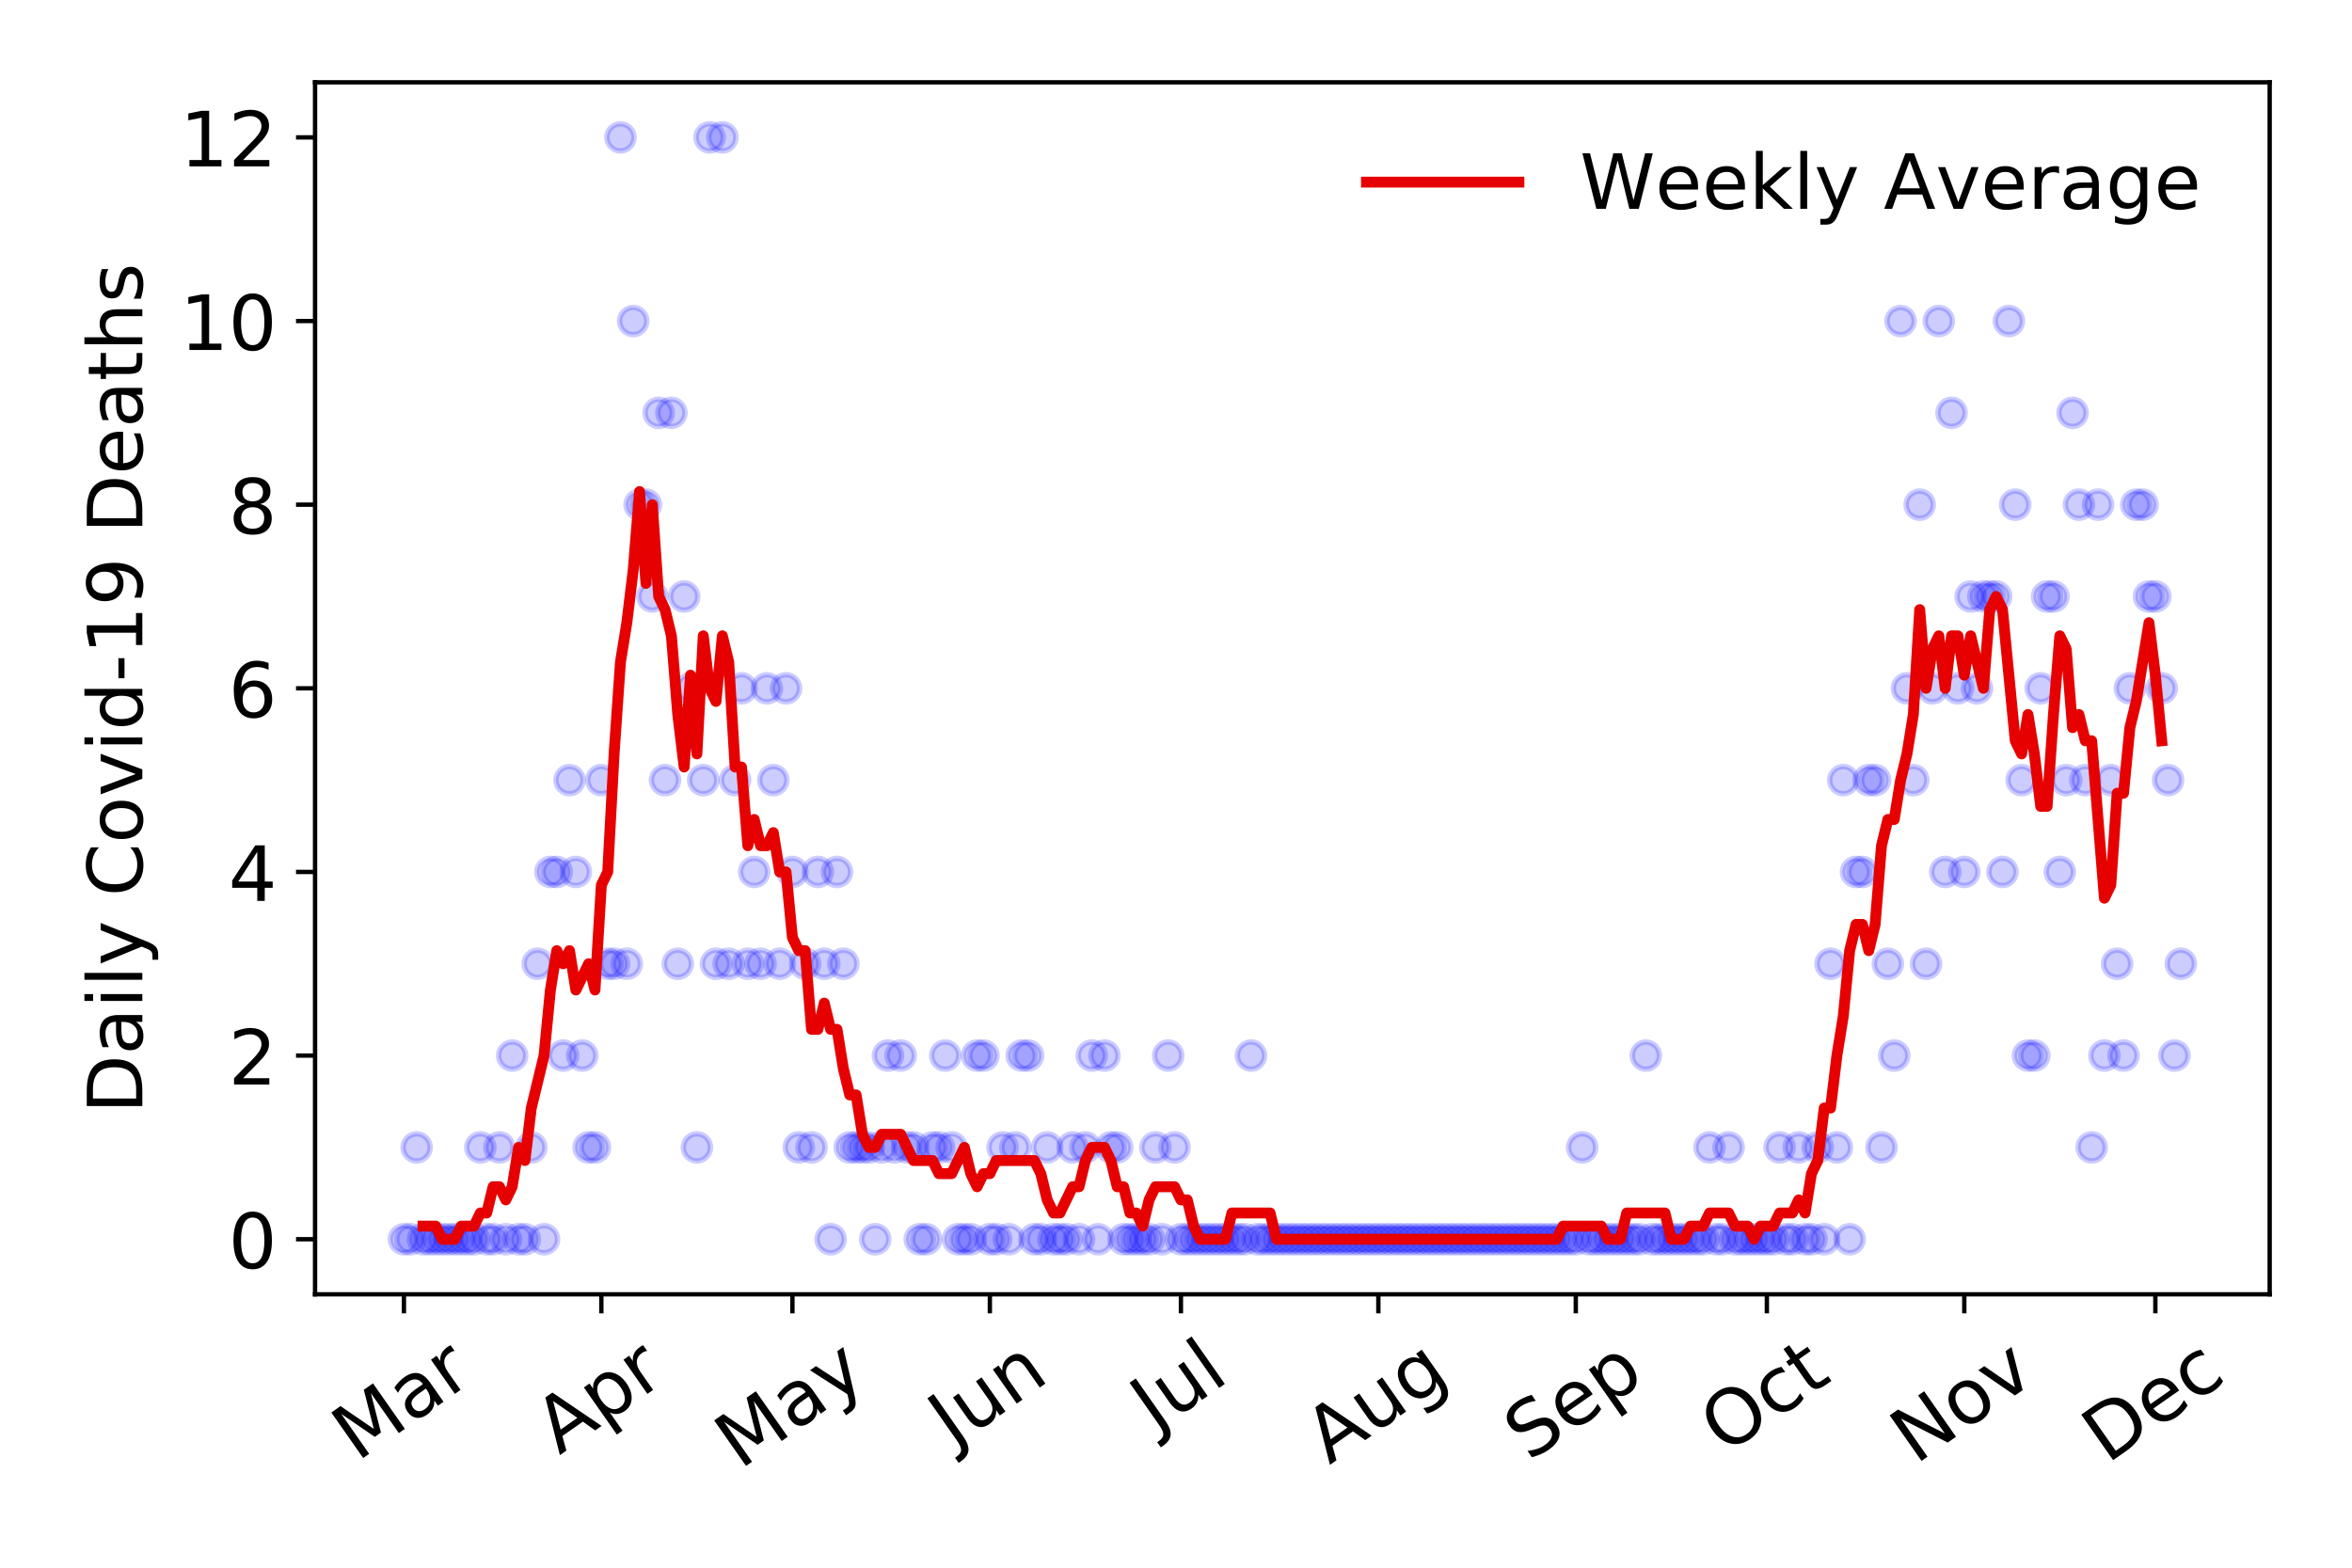 <?xml version="1.0" encoding="utf-8" standalone="no"?>
<!DOCTYPE svg PUBLIC "-//W3C//DTD SVG 1.1//EN"
  "http://www.w3.org/Graphics/SVG/1.1/DTD/svg11.dtd">
<!-- Created with matplotlib (https://matplotlib.org/) -->
<svg height="288pt" version="1.1" viewBox="0 0 432 288" width="432pt" xmlns="http://www.w3.org/2000/svg" xmlns:xlink="http://www.w3.org/1999/xlink">
 <defs>
  <style type="text/css">
*{stroke-linecap:butt;stroke-linejoin:round;}
  </style>
 </defs>
 <g id="figure_1">
  <g id="patch_1">
   <path d="M 0 288 
L 432 288 
L 432 0 
L 0 0 
z
" style="fill:#ffffff;"/>
  </g>
  <g id="axes_1">
   <g id="patch_2">
    <path d="M 57.87 237.778 
L 416.88 237.778 
L 416.88 15.12 
L 57.87 15.12 
z
" style="fill:#ffffff;"/>
   </g>
   <g id="matplotlib.axis_1">
    <g id="xtick_1">
     <g id="line2d_1">
      <defs>
       <path d="M 0 0 
L 0 3.5 
" id="ma657054d6d" style="stroke:#000000;stroke-width:0.8;"/>
      </defs>
      <g>
       <use style="stroke:#000000;stroke-width:0.8;" x="74.189" xlink:href="#ma657054d6d" y="237.778"/>
      </g>
     </g>
     <g id="text_1">
      <!-- Mar -->
      <defs>
       <path d="M 9.812 72.906 
L 24.516 72.906 
L 43.109 23.297 
L 61.812 72.906 
L 76.516 72.906 
L 76.516 0 
L 66.891 0 
L 66.891 64.016 
L 48.094 14.016 
L 38.188 14.016 
L 19.391 64.016 
L 19.391 0 
L 9.812 0 
z
" id="DejaVuSans-77"/>
       <path d="M 34.281 27.484 
Q 23.391 27.484 19.188 25 
Q 14.984 22.516 14.984 16.5 
Q 14.984 11.719 18.141 8.906 
Q 21.297 6.109 26.703 6.109 
Q 34.188 6.109 38.703 11.406 
Q 43.219 16.703 43.219 25.484 
L 43.219 27.484 
z
M 52.203 31.203 
L 52.203 0 
L 43.219 0 
L 43.219 8.297 
Q 40.141 3.328 35.547 0.953 
Q 30.953 -1.422 24.312 -1.422 
Q 15.922 -1.422 10.953 3.297 
Q 6 8.016 6 15.922 
Q 6 25.141 12.172 29.828 
Q 18.359 34.516 30.609 34.516 
L 43.219 34.516 
L 43.219 35.406 
Q 43.219 41.609 39.141 45 
Q 35.062 48.391 27.688 48.391 
Q 23 48.391 18.547 47.266 
Q 14.109 46.141 10.016 43.891 
L 10.016 52.203 
Q 14.938 54.109 19.578 55.047 
Q 24.219 56 28.609 56 
Q 40.484 56 46.344 49.844 
Q 52.203 43.703 52.203 31.203 
z
" id="DejaVuSans-97"/>
       <path d="M 41.109 46.297 
Q 39.594 47.172 37.812 47.578 
Q 36.031 48 33.891 48 
Q 26.266 48 22.188 43.047 
Q 18.109 38.094 18.109 28.812 
L 18.109 0 
L 9.078 0 
L 9.078 54.688 
L 18.109 54.688 
L 18.109 46.188 
Q 20.953 51.172 25.484 53.578 
Q 30.031 56 36.531 56 
Q 37.453 56 38.578 55.875 
Q 39.703 55.766 41.062 55.516 
z
" id="DejaVuSans-114"/>
      </defs>
      <g transform="translate(65.586 268.643)rotate(-35)scale(0.14 -0.14)">
       <use xlink:href="#DejaVuSans-77"/>
       <use x="86.279" xlink:href="#DejaVuSans-97"/>
       <use x="147.559" xlink:href="#DejaVuSans-114"/>
      </g>
     </g>
    </g>
    <g id="xtick_2">
     <g id="line2d_2">
      <g>
       <use style="stroke:#000000;stroke-width:0.8;" x="110.452" xlink:href="#ma657054d6d" y="237.778"/>
      </g>
     </g>
     <g id="text_2">
      <!-- Apr -->
      <defs>
       <path d="M 34.188 63.188 
L 20.797 26.906 
L 47.609 26.906 
z
M 28.609 72.906 
L 39.797 72.906 
L 67.578 0 
L 57.328 0 
L 50.688 18.703 
L 17.828 18.703 
L 11.188 0 
L 0.781 0 
z
" id="DejaVuSans-65"/>
       <path d="M 18.109 8.203 
L 18.109 -20.797 
L 9.078 -20.797 
L 9.078 54.688 
L 18.109 54.688 
L 18.109 46.391 
Q 20.953 51.266 25.266 53.625 
Q 29.594 56 35.594 56 
Q 45.562 56 51.781 48.094 
Q 58.016 40.188 58.016 27.297 
Q 58.016 14.406 51.781 6.484 
Q 45.562 -1.422 35.594 -1.422 
Q 29.594 -1.422 25.266 0.953 
Q 20.953 3.328 18.109 8.203 
z
M 48.688 27.297 
Q 48.688 37.203 44.609 42.844 
Q 40.531 48.484 33.406 48.484 
Q 26.266 48.484 22.188 42.844 
Q 18.109 37.203 18.109 27.297 
Q 18.109 17.391 22.188 11.75 
Q 26.266 6.109 33.406 6.109 
Q 40.531 6.109 44.609 11.75 
Q 48.688 17.391 48.688 27.297 
z
" id="DejaVuSans-112"/>
      </defs>
      <g transform="translate(102.748 267.384)rotate(-35)scale(0.14 -0.14)">
       <use xlink:href="#DejaVuSans-65"/>
       <use x="68.408" xlink:href="#DejaVuSans-112"/>
       <use x="131.885" xlink:href="#DejaVuSans-114"/>
      </g>
     </g>
    </g>
    <g id="xtick_3">
     <g id="line2d_3">
      <g>
       <use style="stroke:#000000;stroke-width:0.8;" x="145.546" xlink:href="#ma657054d6d" y="237.778"/>
      </g>
     </g>
     <g id="text_3">
      <!-- May -->
      <defs>
       <path d="M 32.172 -5.078 
Q 28.375 -14.844 24.75 -17.812 
Q 21.141 -20.797 15.094 -20.797 
L 7.906 -20.797 
L 7.906 -13.281 
L 13.188 -13.281 
Q 16.891 -13.281 18.938 -11.516 
Q 21 -9.766 23.484 -3.219 
L 25.094 0.875 
L 2.984 54.688 
L 12.5 54.688 
L 29.594 11.922 
L 46.688 54.688 
L 56.203 54.688 
z
" id="DejaVuSans-121"/>
      </defs>
      <g transform="translate(135.907 270.094)rotate(-35)scale(0.14 -0.14)">
       <use xlink:href="#DejaVuSans-77"/>
       <use x="86.279" xlink:href="#DejaVuSans-97"/>
       <use x="147.559" xlink:href="#DejaVuSans-121"/>
      </g>
     </g>
    </g>
    <g id="xtick_4">
     <g id="line2d_4">
      <g>
       <use style="stroke:#000000;stroke-width:0.8;" x="181.81" xlink:href="#ma657054d6d" y="237.778"/>
      </g>
     </g>
     <g id="text_4">
      <!-- Jun -->
      <defs>
       <path d="M 9.812 72.906 
L 19.672 72.906 
L 19.672 5.078 
Q 19.672 -8.109 14.672 -14.062 
Q 9.672 -20.016 -1.422 -20.016 
L -5.172 -20.016 
L -5.172 -11.719 
L -2.094 -11.719 
Q 4.438 -11.719 7.125 -8.047 
Q 9.812 -4.391 9.812 5.078 
z
" id="DejaVuSans-74"/>
       <path d="M 8.5 21.578 
L 8.5 54.688 
L 17.484 54.688 
L 17.484 21.922 
Q 17.484 14.156 20.5 10.266 
Q 23.531 6.391 29.594 6.391 
Q 36.859 6.391 41.078 11.031 
Q 45.312 15.672 45.312 23.688 
L 45.312 54.688 
L 54.297 54.688 
L 54.297 0 
L 45.312 0 
L 45.312 8.406 
Q 42.047 3.422 37.719 1 
Q 33.406 -1.422 27.688 -1.422 
Q 18.266 -1.422 13.375 4.438 
Q 8.5 10.297 8.5 21.578 
z
M 31.109 56 
z
" id="DejaVuSans-117"/>
       <path d="M 54.891 33.016 
L 54.891 0 
L 45.906 0 
L 45.906 32.719 
Q 45.906 40.484 42.875 44.328 
Q 39.844 48.188 33.797 48.188 
Q 26.516 48.188 22.312 43.547 
Q 18.109 38.922 18.109 30.906 
L 18.109 0 
L 9.078 0 
L 9.078 54.688 
L 18.109 54.688 
L 18.109 46.188 
Q 21.344 51.125 25.703 53.562 
Q 30.078 56 35.797 56 
Q 45.219 56 50.047 50.172 
Q 54.891 44.344 54.891 33.016 
z
" id="DejaVuSans-110"/>
      </defs>
      <g transform="translate(175.066 266.039)rotate(-35)scale(0.14 -0.14)">
       <use xlink:href="#DejaVuSans-74"/>
       <use x="29.492" xlink:href="#DejaVuSans-117"/>
       <use x="92.871" xlink:href="#DejaVuSans-110"/>
      </g>
     </g>
    </g>
    <g id="xtick_5">
     <g id="line2d_5">
      <g>
       <use style="stroke:#000000;stroke-width:0.8;" x="216.904" xlink:href="#ma657054d6d" y="237.778"/>
      </g>
     </g>
     <g id="text_5">
      <!-- Jul -->
      <defs>
       <path d="M 9.422 75.984 
L 18.406 75.984 
L 18.406 0 
L 9.422 0 
z
" id="DejaVuSans-108"/>
      </defs>
      <g transform="translate(212.201 263.181)rotate(-35)scale(0.14 -0.14)">
       <use xlink:href="#DejaVuSans-74"/>
       <use x="29.492" xlink:href="#DejaVuSans-117"/>
       <use x="92.871" xlink:href="#DejaVuSans-108"/>
      </g>
     </g>
    </g>
    <g id="xtick_6">
     <g id="line2d_6">
      <g>
       <use style="stroke:#000000;stroke-width:0.8;" x="253.167" xlink:href="#ma657054d6d" y="237.778"/>
      </g>
     </g>
     <g id="text_6">
      <!-- Aug -->
      <defs>
       <path d="M 45.406 27.984 
Q 45.406 37.75 41.375 43.109 
Q 37.359 48.484 30.078 48.484 
Q 22.859 48.484 18.828 43.109 
Q 14.797 37.75 14.797 27.984 
Q 14.797 18.266 18.828 12.891 
Q 22.859 7.516 30.078 7.516 
Q 37.359 7.516 41.375 12.891 
Q 45.406 18.266 45.406 27.984 
z
M 54.391 6.781 
Q 54.391 -7.172 48.188 -13.984 
Q 42 -20.797 29.203 -20.797 
Q 24.469 -20.797 20.266 -20.094 
Q 16.062 -19.391 12.109 -17.922 
L 12.109 -9.188 
Q 16.062 -11.328 19.922 -12.344 
Q 23.781 -13.375 27.781 -13.375 
Q 36.625 -13.375 41.016 -8.766 
Q 45.406 -4.156 45.406 5.172 
L 45.406 9.625 
Q 42.625 4.781 38.281 2.391 
Q 33.938 0 27.875 0 
Q 17.828 0 11.672 7.656 
Q 5.516 15.328 5.516 27.984 
Q 5.516 40.672 11.672 48.328 
Q 17.828 56 27.875 56 
Q 33.938 56 38.281 53.609 
Q 42.625 51.219 45.406 46.391 
L 45.406 54.688 
L 54.391 54.688 
z
" id="DejaVuSans-103"/>
      </defs>
      <g transform="translate(244.186 269.172)rotate(-35)scale(0.14 -0.14)">
       <use xlink:href="#DejaVuSans-65"/>
       <use x="68.408" xlink:href="#DejaVuSans-117"/>
       <use x="131.787" xlink:href="#DejaVuSans-103"/>
      </g>
     </g>
    </g>
    <g id="xtick_7">
     <g id="line2d_7">
      <g>
       <use style="stroke:#000000;stroke-width:0.8;" x="289.431" xlink:href="#ma657054d6d" y="237.778"/>
      </g>
     </g>
     <g id="text_7">
      <!-- Sep -->
      <defs>
       <path d="M 53.516 70.516 
L 53.516 60.891 
Q 47.906 63.578 42.922 64.891 
Q 37.938 66.219 33.297 66.219 
Q 25.25 66.219 20.875 63.094 
Q 16.5 59.969 16.5 54.203 
Q 16.5 49.359 19.406 46.891 
Q 22.312 44.438 30.422 42.922 
L 36.375 41.703 
Q 47.406 39.594 52.656 34.297 
Q 57.906 29 57.906 20.125 
Q 57.906 9.516 50.797 4.047 
Q 43.703 -1.422 29.984 -1.422 
Q 24.812 -1.422 18.969 -0.25 
Q 13.141 0.922 6.891 3.219 
L 6.891 13.375 
Q 12.891 10.016 18.656 8.297 
Q 24.422 6.594 29.984 6.594 
Q 38.422 6.594 43.016 9.906 
Q 47.609 13.234 47.609 19.391 
Q 47.609 24.75 44.312 27.781 
Q 41.016 30.812 33.5 32.328 
L 27.484 33.5 
Q 16.453 35.688 11.516 40.375 
Q 6.594 45.062 6.594 53.422 
Q 6.594 63.094 13.406 68.656 
Q 20.219 74.219 32.172 74.219 
Q 37.312 74.219 42.625 73.281 
Q 47.953 72.359 53.516 70.516 
z
" id="DejaVuSans-83"/>
       <path d="M 56.203 29.594 
L 56.203 25.203 
L 14.891 25.203 
Q 15.484 15.922 20.484 11.062 
Q 25.484 6.203 34.422 6.203 
Q 39.594 6.203 44.453 7.469 
Q 49.312 8.734 54.109 11.281 
L 54.109 2.781 
Q 49.266 0.734 44.188 -0.344 
Q 39.109 -1.422 33.891 -1.422 
Q 20.797 -1.422 13.156 6.188 
Q 5.516 13.812 5.516 26.812 
Q 5.516 40.234 12.766 48.109 
Q 20.016 56 32.328 56 
Q 43.359 56 49.781 48.891 
Q 56.203 41.797 56.203 29.594 
z
M 47.219 32.234 
Q 47.125 39.594 43.094 43.984 
Q 39.062 48.391 32.422 48.391 
Q 24.906 48.391 20.391 44.141 
Q 15.875 39.891 15.188 32.172 
z
" id="DejaVuSans-101"/>
      </defs>
      <g transform="translate(280.838 268.629)rotate(-35)scale(0.14 -0.14)">
       <use xlink:href="#DejaVuSans-83"/>
       <use x="63.477" xlink:href="#DejaVuSans-101"/>
       <use x="125" xlink:href="#DejaVuSans-112"/>
      </g>
     </g>
    </g>
    <g id="xtick_8">
     <g id="line2d_8">
      <g>
       <use style="stroke:#000000;stroke-width:0.8;" x="324.525" xlink:href="#ma657054d6d" y="237.778"/>
      </g>
     </g>
     <g id="text_8">
      <!-- Oct -->
      <defs>
       <path d="M 39.406 66.219 
Q 28.656 66.219 22.328 58.203 
Q 16.016 50.203 16.016 36.375 
Q 16.016 22.609 22.328 14.594 
Q 28.656 6.594 39.406 6.594 
Q 50.141 6.594 56.422 14.594 
Q 62.703 22.609 62.703 36.375 
Q 62.703 50.203 56.422 58.203 
Q 50.141 66.219 39.406 66.219 
z
M 39.406 74.219 
Q 54.734 74.219 63.906 63.938 
Q 73.094 53.656 73.094 36.375 
Q 73.094 19.141 63.906 8.859 
Q 54.734 -1.422 39.406 -1.422 
Q 24.031 -1.422 14.812 8.828 
Q 5.609 19.094 5.609 36.375 
Q 5.609 53.656 14.812 63.938 
Q 24.031 74.219 39.406 74.219 
z
" id="DejaVuSans-79"/>
       <path d="M 48.781 52.594 
L 48.781 44.188 
Q 44.969 46.297 41.141 47.344 
Q 37.312 48.391 33.406 48.391 
Q 24.656 48.391 19.812 42.844 
Q 14.984 37.312 14.984 27.297 
Q 14.984 17.281 19.812 11.734 
Q 24.656 6.203 33.406 6.203 
Q 37.312 6.203 41.141 7.25 
Q 44.969 8.297 48.781 10.406 
L 48.781 2.094 
Q 45.016 0.344 40.984 -0.531 
Q 36.969 -1.422 32.422 -1.422 
Q 20.062 -1.422 12.781 6.344 
Q 5.516 14.109 5.516 27.297 
Q 5.516 40.672 12.859 48.328 
Q 20.219 56 33.016 56 
Q 37.156 56 41.109 55.141 
Q 45.062 54.297 48.781 52.594 
z
" id="DejaVuSans-99"/>
       <path d="M 18.312 70.219 
L 18.312 54.688 
L 36.812 54.688 
L 36.812 47.703 
L 18.312 47.703 
L 18.312 18.016 
Q 18.312 11.328 20.141 9.422 
Q 21.969 7.516 27.594 7.516 
L 36.812 7.516 
L 36.812 0 
L 27.594 0 
Q 17.188 0 13.234 3.875 
Q 9.281 7.766 9.281 18.016 
L 9.281 47.703 
L 2.688 47.703 
L 2.688 54.688 
L 9.281 54.688 
L 9.281 70.219 
z
" id="DejaVuSans-116"/>
      </defs>
      <g transform="translate(316.826 267.377)rotate(-35)scale(0.14 -0.14)">
       <use xlink:href="#DejaVuSans-79"/>
       <use x="78.711" xlink:href="#DejaVuSans-99"/>
       <use x="133.691" xlink:href="#DejaVuSans-116"/>
      </g>
     </g>
    </g>
    <g id="xtick_9">
     <g id="line2d_9">
      <g>
       <use style="stroke:#000000;stroke-width:0.8;" x="360.788" xlink:href="#ma657054d6d" y="237.778"/>
      </g>
     </g>
     <g id="text_9">
      <!-- Nov -->
      <defs>
       <path d="M 9.812 72.906 
L 23.094 72.906 
L 55.422 11.922 
L 55.422 72.906 
L 64.984 72.906 
L 64.984 0 
L 51.703 0 
L 19.391 60.984 
L 19.391 0 
L 9.812 0 
z
" id="DejaVuSans-78"/>
       <path d="M 30.609 48.391 
Q 23.391 48.391 19.188 42.75 
Q 14.984 37.109 14.984 27.297 
Q 14.984 17.484 19.156 11.844 
Q 23.344 6.203 30.609 6.203 
Q 37.797 6.203 41.984 11.859 
Q 46.188 17.531 46.188 27.297 
Q 46.188 37.016 41.984 42.703 
Q 37.797 48.391 30.609 48.391 
z
M 30.609 56 
Q 42.328 56 49.016 48.375 
Q 55.719 40.766 55.719 27.297 
Q 55.719 13.875 49.016 6.219 
Q 42.328 -1.422 30.609 -1.422 
Q 18.844 -1.422 12.172 6.219 
Q 5.516 13.875 5.516 27.297 
Q 5.516 40.766 12.172 48.375 
Q 18.844 56 30.609 56 
z
" id="DejaVuSans-111"/>
       <path d="M 2.984 54.688 
L 12.5 54.688 
L 29.594 8.797 
L 46.688 54.688 
L 56.203 54.688 
L 35.688 0 
L 23.484 0 
z
" id="DejaVuSans-118"/>
      </defs>
      <g transform="translate(351.812 269.166)rotate(-35)scale(0.14 -0.14)">
       <use xlink:href="#DejaVuSans-78"/>
       <use x="74.805" xlink:href="#DejaVuSans-111"/>
       <use x="135.986" xlink:href="#DejaVuSans-118"/>
      </g>
     </g>
    </g>
    <g id="xtick_10">
     <g id="line2d_10">
      <g>
       <use style="stroke:#000000;stroke-width:0.8;" x="395.882" xlink:href="#ma657054d6d" y="237.778"/>
      </g>
     </g>
     <g id="text_10">
      <!-- Dec -->
      <defs>
       <path d="M 19.672 64.797 
L 19.672 8.109 
L 31.594 8.109 
Q 46.688 8.109 53.688 14.938 
Q 60.688 21.781 60.688 36.531 
Q 60.688 51.172 53.688 57.984 
Q 46.688 64.797 31.594 64.797 
z
M 9.812 72.906 
L 30.078 72.906 
Q 51.266 72.906 61.172 64.094 
Q 71.094 55.281 71.094 36.531 
Q 71.094 17.672 61.125 8.828 
Q 51.172 0 30.078 0 
L 9.812 0 
z
" id="DejaVuSans-68"/>
      </defs>
      <g transform="translate(387.002 269.032)rotate(-35)scale(0.14 -0.14)">
       <use xlink:href="#DejaVuSans-68"/>
       <use x="77.002" xlink:href="#DejaVuSans-101"/>
       <use x="138.525" xlink:href="#DejaVuSans-99"/>
      </g>
     </g>
    </g>
   </g>
   <g id="matplotlib.axis_2">
    <g id="ytick_1">
     <g id="line2d_11">
      <defs>
       <path d="M 0 0 
L -3.5 0 
" id="mc0059b18d3" style="stroke:#000000;stroke-width:0.8;"/>
      </defs>
      <g>
       <use style="stroke:#000000;stroke-width:0.8;" x="57.87" xlink:href="#mc0059b18d3" y="227.657"/>
      </g>
     </g>
     <g id="text_11">
      <!-- 0 -->
      <defs>
       <path d="M 31.781 66.406 
Q 24.172 66.406 20.328 58.906 
Q 16.5 51.422 16.5 36.375 
Q 16.5 21.391 20.328 13.891 
Q 24.172 6.391 31.781 6.391 
Q 39.453 6.391 43.281 13.891 
Q 47.125 21.391 47.125 36.375 
Q 47.125 51.422 43.281 58.906 
Q 39.453 66.406 31.781 66.406 
z
M 31.781 74.219 
Q 44.047 74.219 50.516 64.516 
Q 56.984 54.828 56.984 36.375 
Q 56.984 17.969 50.516 8.266 
Q 44.047 -1.422 31.781 -1.422 
Q 19.531 -1.422 13.062 8.266 
Q 6.594 17.969 6.594 36.375 
Q 6.594 54.828 13.062 64.516 
Q 19.531 74.219 31.781 74.219 
z
" id="DejaVuSans-48"/>
      </defs>
      <g transform="translate(41.962 232.976)scale(0.14 -0.14)">
       <use xlink:href="#DejaVuSans-48"/>
      </g>
     </g>
    </g>
    <g id="ytick_2">
     <g id="line2d_12">
      <g>
       <use style="stroke:#000000;stroke-width:0.8;" x="57.87" xlink:href="#mc0059b18d3" y="193.921"/>
      </g>
     </g>
     <g id="text_12">
      <!-- 2 -->
      <defs>
       <path d="M 19.188 8.297 
L 53.609 8.297 
L 53.609 0 
L 7.328 0 
L 7.328 8.297 
Q 12.938 14.109 22.625 23.891 
Q 32.328 33.688 34.812 36.531 
Q 39.547 41.844 41.422 45.531 
Q 43.312 49.219 43.312 52.781 
Q 43.312 58.594 39.234 62.25 
Q 35.156 65.922 28.609 65.922 
Q 23.969 65.922 18.812 64.312 
Q 13.672 62.703 7.812 59.422 
L 7.812 69.391 
Q 13.766 71.781 18.938 73 
Q 24.125 74.219 28.422 74.219 
Q 39.75 74.219 46.484 68.547 
Q 53.219 62.891 53.219 53.422 
Q 53.219 48.922 51.531 44.891 
Q 49.859 40.875 45.406 35.406 
Q 44.188 33.984 37.641 27.219 
Q 31.109 20.453 19.188 8.297 
z
" id="DejaVuSans-50"/>
      </defs>
      <g transform="translate(41.962 199.24)scale(0.14 -0.14)">
       <use xlink:href="#DejaVuSans-50"/>
      </g>
     </g>
    </g>
    <g id="ytick_3">
     <g id="line2d_13">
      <g>
       <use style="stroke:#000000;stroke-width:0.8;" x="57.87" xlink:href="#mc0059b18d3" y="160.185"/>
      </g>
     </g>
     <g id="text_13">
      <!-- 4 -->
      <defs>
       <path d="M 37.797 64.312 
L 12.891 25.391 
L 37.797 25.391 
z
M 35.203 72.906 
L 47.609 72.906 
L 47.609 25.391 
L 58.016 25.391 
L 58.016 17.188 
L 47.609 17.188 
L 47.609 0 
L 37.797 0 
L 37.797 17.188 
L 4.891 17.188 
L 4.891 26.703 
z
" id="DejaVuSans-52"/>
      </defs>
      <g transform="translate(41.962 165.504)scale(0.14 -0.14)">
       <use xlink:href="#DejaVuSans-52"/>
      </g>
     </g>
    </g>
    <g id="ytick_4">
     <g id="line2d_14">
      <g>
       <use style="stroke:#000000;stroke-width:0.8;" x="57.87" xlink:href="#mc0059b18d3" y="126.449"/>
      </g>
     </g>
     <g id="text_14">
      <!-- 6 -->
      <defs>
       <path d="M 33.016 40.375 
Q 26.375 40.375 22.484 35.828 
Q 18.609 31.297 18.609 23.391 
Q 18.609 15.531 22.484 10.953 
Q 26.375 6.391 33.016 6.391 
Q 39.656 6.391 43.531 10.953 
Q 47.406 15.531 47.406 23.391 
Q 47.406 31.297 43.531 35.828 
Q 39.656 40.375 33.016 40.375 
z
M 52.594 71.297 
L 52.594 62.312 
Q 48.875 64.062 45.094 64.984 
Q 41.312 65.922 37.594 65.922 
Q 27.828 65.922 22.672 59.328 
Q 17.531 52.734 16.797 39.406 
Q 19.672 43.656 24.016 45.922 
Q 28.375 48.188 33.594 48.188 
Q 44.578 48.188 50.953 41.516 
Q 57.328 34.859 57.328 23.391 
Q 57.328 12.156 50.688 5.359 
Q 44.047 -1.422 33.016 -1.422 
Q 20.359 -1.422 13.672 8.266 
Q 6.984 17.969 6.984 36.375 
Q 6.984 53.656 15.188 63.938 
Q 23.391 74.219 37.203 74.219 
Q 40.922 74.219 44.703 73.484 
Q 48.484 72.75 52.594 71.297 
z
" id="DejaVuSans-54"/>
      </defs>
      <g transform="translate(41.962 131.768)scale(0.14 -0.14)">
       <use xlink:href="#DejaVuSans-54"/>
      </g>
     </g>
    </g>
    <g id="ytick_5">
     <g id="line2d_15">
      <g>
       <use style="stroke:#000000;stroke-width:0.8;" x="57.87" xlink:href="#mc0059b18d3" y="92.713"/>
      </g>
     </g>
     <g id="text_15">
      <!-- 8 -->
      <defs>
       <path d="M 31.781 34.625 
Q 24.75 34.625 20.719 30.859 
Q 16.703 27.094 16.703 20.516 
Q 16.703 13.922 20.719 10.156 
Q 24.75 6.391 31.781 6.391 
Q 38.812 6.391 42.859 10.172 
Q 46.922 13.969 46.922 20.516 
Q 46.922 27.094 42.891 30.859 
Q 38.875 34.625 31.781 34.625 
z
M 21.922 38.812 
Q 15.578 40.375 12.031 44.719 
Q 8.5 49.078 8.5 55.328 
Q 8.5 64.062 14.719 69.141 
Q 20.953 74.219 31.781 74.219 
Q 42.672 74.219 48.875 69.141 
Q 55.078 64.062 55.078 55.328 
Q 55.078 49.078 51.531 44.719 
Q 48 40.375 41.703 38.812 
Q 48.828 37.156 52.797 32.312 
Q 56.781 27.484 56.781 20.516 
Q 56.781 9.906 50.312 4.234 
Q 43.844 -1.422 31.781 -1.422 
Q 19.734 -1.422 13.25 4.234 
Q 6.781 9.906 6.781 20.516 
Q 6.781 27.484 10.781 32.312 
Q 14.797 37.156 21.922 38.812 
z
M 18.312 54.391 
Q 18.312 48.734 21.844 45.562 
Q 25.391 42.391 31.781 42.391 
Q 38.141 42.391 41.719 45.562 
Q 45.312 48.734 45.312 54.391 
Q 45.312 60.062 41.719 63.234 
Q 38.141 66.406 31.781 66.406 
Q 25.391 66.406 21.844 63.234 
Q 18.312 60.062 18.312 54.391 
z
" id="DejaVuSans-56"/>
      </defs>
      <g transform="translate(41.962 98.032)scale(0.14 -0.14)">
       <use xlink:href="#DejaVuSans-56"/>
      </g>
     </g>
    </g>
    <g id="ytick_6">
     <g id="line2d_16">
      <g>
       <use style="stroke:#000000;stroke-width:0.8;" x="57.87" xlink:href="#mc0059b18d3" y="58.977"/>
      </g>
     </g>
     <g id="text_16">
      <!-- 10 -->
      <defs>
       <path d="M 12.406 8.297 
L 28.516 8.297 
L 28.516 63.922 
L 10.984 60.406 
L 10.984 69.391 
L 28.422 72.906 
L 38.281 72.906 
L 38.281 8.297 
L 54.391 8.297 
L 54.391 0 
L 12.406 0 
z
" id="DejaVuSans-49"/>
      </defs>
      <g transform="translate(33.055 64.296)scale(0.14 -0.14)">
       <use xlink:href="#DejaVuSans-49"/>
       <use x="63.623" xlink:href="#DejaVuSans-48"/>
      </g>
     </g>
    </g>
    <g id="ytick_7">
     <g id="line2d_17">
      <g>
       <use style="stroke:#000000;stroke-width:0.8;" x="57.87" xlink:href="#mc0059b18d3" y="25.241"/>
      </g>
     </g>
     <g id="text_17">
      <!-- 12 -->
      <g transform="translate(33.055 30.56)scale(0.14 -0.14)">
       <use xlink:href="#DejaVuSans-49"/>
       <use x="63.623" xlink:href="#DejaVuSans-50"/>
      </g>
     </g>
    </g>
    <g id="text_18">
     <!-- Daily Covid-19 Deaths -->
     <defs>
      <path d="M 9.422 54.688 
L 18.406 54.688 
L 18.406 0 
L 9.422 0 
z
M 9.422 75.984 
L 18.406 75.984 
L 18.406 64.594 
L 9.422 64.594 
z
" id="DejaVuSans-105"/>
      <path id="DejaVuSans-32"/>
      <path d="M 64.406 67.281 
L 64.406 56.891 
Q 59.422 61.531 53.781 63.812 
Q 48.141 66.109 41.797 66.109 
Q 29.297 66.109 22.656 58.469 
Q 16.016 50.828 16.016 36.375 
Q 16.016 21.969 22.656 14.328 
Q 29.297 6.688 41.797 6.688 
Q 48.141 6.688 53.781 8.984 
Q 59.422 11.281 64.406 15.922 
L 64.406 5.609 
Q 59.234 2.094 53.438 0.328 
Q 47.656 -1.422 41.219 -1.422 
Q 24.656 -1.422 15.125 8.703 
Q 5.609 18.844 5.609 36.375 
Q 5.609 53.953 15.125 64.078 
Q 24.656 74.219 41.219 74.219 
Q 47.75 74.219 53.531 72.484 
Q 59.328 70.75 64.406 67.281 
z
" id="DejaVuSans-67"/>
      <path d="M 45.406 46.391 
L 45.406 75.984 
L 54.391 75.984 
L 54.391 0 
L 45.406 0 
L 45.406 8.203 
Q 42.578 3.328 38.25 0.953 
Q 33.938 -1.422 27.875 -1.422 
Q 17.969 -1.422 11.734 6.484 
Q 5.516 14.406 5.516 27.297 
Q 5.516 40.188 11.734 48.094 
Q 17.969 56 27.875 56 
Q 33.938 56 38.25 53.625 
Q 42.578 51.266 45.406 46.391 
z
M 14.797 27.297 
Q 14.797 17.391 18.875 11.75 
Q 22.953 6.109 30.078 6.109 
Q 37.203 6.109 41.297 11.75 
Q 45.406 17.391 45.406 27.297 
Q 45.406 37.203 41.297 42.844 
Q 37.203 48.484 30.078 48.484 
Q 22.953 48.484 18.875 42.844 
Q 14.797 37.203 14.797 27.297 
z
" id="DejaVuSans-100"/>
      <path d="M 4.891 31.391 
L 31.203 31.391 
L 31.203 23.391 
L 4.891 23.391 
z
" id="DejaVuSans-45"/>
      <path d="M 10.984 1.516 
L 10.984 10.5 
Q 14.703 8.734 18.5 7.812 
Q 22.312 6.891 25.984 6.891 
Q 35.75 6.891 40.891 13.453 
Q 46.047 20.016 46.781 33.406 
Q 43.953 29.203 39.594 26.953 
Q 35.25 24.703 29.984 24.703 
Q 19.047 24.703 12.672 31.312 
Q 6.297 37.938 6.297 49.422 
Q 6.297 60.641 12.938 67.422 
Q 19.578 74.219 30.609 74.219 
Q 43.266 74.219 49.922 64.516 
Q 56.594 54.828 56.594 36.375 
Q 56.594 19.141 48.406 8.859 
Q 40.234 -1.422 26.422 -1.422 
Q 22.703 -1.422 18.891 -0.688 
Q 15.094 0.047 10.984 1.516 
z
M 30.609 32.422 
Q 37.25 32.422 41.125 36.953 
Q 45.016 41.5 45.016 49.422 
Q 45.016 57.281 41.125 61.844 
Q 37.25 66.406 30.609 66.406 
Q 23.969 66.406 20.094 61.844 
Q 16.219 57.281 16.219 49.422 
Q 16.219 41.5 20.094 36.953 
Q 23.969 32.422 30.609 32.422 
z
" id="DejaVuSans-57"/>
      <path d="M 54.891 33.016 
L 54.891 0 
L 45.906 0 
L 45.906 32.719 
Q 45.906 40.484 42.875 44.328 
Q 39.844 48.188 33.797 48.188 
Q 26.516 48.188 22.312 43.547 
Q 18.109 38.922 18.109 30.906 
L 18.109 0 
L 9.078 0 
L 9.078 75.984 
L 18.109 75.984 
L 18.109 46.188 
Q 21.344 51.125 25.703 53.562 
Q 30.078 56 35.797 56 
Q 45.219 56 50.047 50.172 
Q 54.891 44.344 54.891 33.016 
z
" id="DejaVuSans-104"/>
      <path d="M 44.281 53.078 
L 44.281 44.578 
Q 40.484 46.531 36.375 47.5 
Q 32.281 48.484 27.875 48.484 
Q 21.188 48.484 17.844 46.438 
Q 14.5 44.391 14.5 40.281 
Q 14.5 37.156 16.891 35.375 
Q 19.281 33.594 26.516 31.984 
L 29.594 31.297 
Q 39.156 29.25 43.188 25.516 
Q 47.219 21.781 47.219 15.094 
Q 47.219 7.469 41.188 3.016 
Q 35.156 -1.422 24.609 -1.422 
Q 20.219 -1.422 15.453 -0.562 
Q 10.688 0.297 5.422 2 
L 5.422 11.281 
Q 10.406 8.688 15.234 7.391 
Q 20.062 6.109 24.812 6.109 
Q 31.156 6.109 34.562 8.281 
Q 37.984 10.453 37.984 14.406 
Q 37.984 18.062 35.516 20.016 
Q 33.062 21.969 24.703 23.781 
L 21.578 24.516 
Q 13.234 26.266 9.516 29.906 
Q 5.812 33.547 5.812 39.891 
Q 5.812 47.609 11.281 51.797 
Q 16.75 56 26.812 56 
Q 31.781 56 36.172 55.266 
Q 40.578 54.547 44.281 53.078 
z
" id="DejaVuSans-115"/>
     </defs>
     <g transform="translate(26.143 204.56)rotate(-90)scale(0.14 -0.14)">
      <use xlink:href="#DejaVuSans-68"/>
      <use x="77.002" xlink:href="#DejaVuSans-97"/>
      <use x="138.281" xlink:href="#DejaVuSans-105"/>
      <use x="166.064" xlink:href="#DejaVuSans-108"/>
      <use x="193.848" xlink:href="#DejaVuSans-121"/>
      <use x="253.027" xlink:href="#DejaVuSans-32"/>
      <use x="284.814" xlink:href="#DejaVuSans-67"/>
      <use x="354.639" xlink:href="#DejaVuSans-111"/>
      <use x="415.82" xlink:href="#DejaVuSans-118"/>
      <use x="475" xlink:href="#DejaVuSans-105"/>
      <use x="502.783" xlink:href="#DejaVuSans-100"/>
      <use x="566.26" xlink:href="#DejaVuSans-45"/>
      <use x="602.344" xlink:href="#DejaVuSans-49"/>
      <use x="665.967" xlink:href="#DejaVuSans-57"/>
      <use x="729.59" xlink:href="#DejaVuSans-32"/>
      <use x="761.377" xlink:href="#DejaVuSans-68"/>
      <use x="838.379" xlink:href="#DejaVuSans-101"/>
      <use x="899.902" xlink:href="#DejaVuSans-97"/>
      <use x="961.182" xlink:href="#DejaVuSans-116"/>
      <use x="1000.391" xlink:href="#DejaVuSans-104"/>
      <use x="1063.77" xlink:href="#DejaVuSans-115"/>
     </g>
    </g>
   </g>
   <g id="line2d_18">
    <defs>
     <path d="M 0 2.5 
C 0.663 2.5 1.299 2.237 1.768 1.768 
C 2.237 1.299 2.5 0.663 2.5 0 
C 2.5 -0.663 2.237 -1.299 1.768 -1.768 
C 1.299 -2.237 0.663 -2.5 0 -2.5 
C -0.663 -2.5 -1.299 -2.237 -1.768 -1.768 
C -2.237 -1.299 -2.5 -0.663 -2.5 0 
C -2.5 0.663 -2.237 1.299 -1.768 1.768 
C -1.299 2.237 -0.663 2.5 0 2.5 
z
" id="madb206e3d0" style="stroke:#0000ff;stroke-opacity:0.2;"/>
    </defs>
    <g clip-path="url(#pba79410148)">
     <use style="fill:#0000ff;fill-opacity:0.2;stroke:#0000ff;stroke-opacity:0.2;" x="74.189" xlink:href="#madb206e3d0" y="227.657"/>
     <use style="fill:#0000ff;fill-opacity:0.2;stroke:#0000ff;stroke-opacity:0.2;" x="75.358" xlink:href="#madb206e3d0" y="227.657"/>
     <use style="fill:#0000ff;fill-opacity:0.2;stroke:#0000ff;stroke-opacity:0.2;" x="76.528" xlink:href="#madb206e3d0" y="210.789"/>
     <use style="fill:#0000ff;fill-opacity:0.2;stroke:#0000ff;stroke-opacity:0.2;" x="77.698" xlink:href="#madb206e3d0" y="227.657"/>
     <use style="fill:#0000ff;fill-opacity:0.2;stroke:#0000ff;stroke-opacity:0.2;" x="78.868" xlink:href="#madb206e3d0" y="227.657"/>
     <use style="fill:#0000ff;fill-opacity:0.2;stroke:#0000ff;stroke-opacity:0.2;" x="80.038" xlink:href="#madb206e3d0" y="227.657"/>
     <use style="fill:#0000ff;fill-opacity:0.2;stroke:#0000ff;stroke-opacity:0.2;" x="81.207" xlink:href="#madb206e3d0" y="227.657"/>
     <use style="fill:#0000ff;fill-opacity:0.2;stroke:#0000ff;stroke-opacity:0.2;" x="82.377" xlink:href="#madb206e3d0" y="227.657"/>
     <use style="fill:#0000ff;fill-opacity:0.2;stroke:#0000ff;stroke-opacity:0.2;" x="83.547" xlink:href="#madb206e3d0" y="227.657"/>
     <use style="fill:#0000ff;fill-opacity:0.2;stroke:#0000ff;stroke-opacity:0.2;" x="84.717" xlink:href="#madb206e3d0" y="227.657"/>
     <use style="fill:#0000ff;fill-opacity:0.2;stroke:#0000ff;stroke-opacity:0.2;" x="85.887" xlink:href="#madb206e3d0" y="227.657"/>
     <use style="fill:#0000ff;fill-opacity:0.2;stroke:#0000ff;stroke-opacity:0.2;" x="87.056" xlink:href="#madb206e3d0" y="227.657"/>
     <use style="fill:#0000ff;fill-opacity:0.2;stroke:#0000ff;stroke-opacity:0.2;" x="88.226" xlink:href="#madb206e3d0" y="210.789"/>
     <use style="fill:#0000ff;fill-opacity:0.2;stroke:#0000ff;stroke-opacity:0.2;" x="89.396" xlink:href="#madb206e3d0" y="227.657"/>
     <use style="fill:#0000ff;fill-opacity:0.2;stroke:#0000ff;stroke-opacity:0.2;" x="90.566" xlink:href="#madb206e3d0" y="227.657"/>
     <use style="fill:#0000ff;fill-opacity:0.2;stroke:#0000ff;stroke-opacity:0.2;" x="91.736" xlink:href="#madb206e3d0" y="210.789"/>
     <use style="fill:#0000ff;fill-opacity:0.2;stroke:#0000ff;stroke-opacity:0.2;" x="92.905" xlink:href="#madb206e3d0" y="227.657"/>
     <use style="fill:#0000ff;fill-opacity:0.2;stroke:#0000ff;stroke-opacity:0.2;" x="94.075" xlink:href="#madb206e3d0" y="193.921"/>
     <use style="fill:#0000ff;fill-opacity:0.2;stroke:#0000ff;stroke-opacity:0.2;" x="95.245" xlink:href="#madb206e3d0" y="227.657"/>
     <use style="fill:#0000ff;fill-opacity:0.2;stroke:#0000ff;stroke-opacity:0.2;" x="96.415" xlink:href="#madb206e3d0" y="227.657"/>
     <use style="fill:#0000ff;fill-opacity:0.2;stroke:#0000ff;stroke-opacity:0.2;" x="97.585" xlink:href="#madb206e3d0" y="210.789"/>
     <use style="fill:#0000ff;fill-opacity:0.2;stroke:#0000ff;stroke-opacity:0.2;" x="98.754" xlink:href="#madb206e3d0" y="177.053"/>
     <use style="fill:#0000ff;fill-opacity:0.2;stroke:#0000ff;stroke-opacity:0.2;" x="99.924" xlink:href="#madb206e3d0" y="227.657"/>
     <use style="fill:#0000ff;fill-opacity:0.2;stroke:#0000ff;stroke-opacity:0.2;" x="101.094" xlink:href="#madb206e3d0" y="160.185"/>
     <use style="fill:#0000ff;fill-opacity:0.2;stroke:#0000ff;stroke-opacity:0.2;" x="102.264" xlink:href="#madb206e3d0" y="160.185"/>
     <use style="fill:#0000ff;fill-opacity:0.2;stroke:#0000ff;stroke-opacity:0.2;" x="103.434" xlink:href="#madb206e3d0" y="193.921"/>
     <use style="fill:#0000ff;fill-opacity:0.2;stroke:#0000ff;stroke-opacity:0.2;" x="104.603" xlink:href="#madb206e3d0" y="143.317"/>
     <use style="fill:#0000ff;fill-opacity:0.2;stroke:#0000ff;stroke-opacity:0.2;" x="105.773" xlink:href="#madb206e3d0" y="160.185"/>
     <use style="fill:#0000ff;fill-opacity:0.2;stroke:#0000ff;stroke-opacity:0.2;" x="106.943" xlink:href="#madb206e3d0" y="193.921"/>
     <use style="fill:#0000ff;fill-opacity:0.2;stroke:#0000ff;stroke-opacity:0.2;" x="108.113" xlink:href="#madb206e3d0" y="210.789"/>
     <use style="fill:#0000ff;fill-opacity:0.2;stroke:#0000ff;stroke-opacity:0.2;" x="109.282" xlink:href="#madb206e3d0" y="210.789"/>
     <use style="fill:#0000ff;fill-opacity:0.2;stroke:#0000ff;stroke-opacity:0.2;" x="110.452" xlink:href="#madb206e3d0" y="143.317"/>
     <use style="fill:#0000ff;fill-opacity:0.2;stroke:#0000ff;stroke-opacity:0.2;" x="111.622" xlink:href="#madb206e3d0" y="177.053"/>
     <use style="fill:#0000ff;fill-opacity:0.2;stroke:#0000ff;stroke-opacity:0.2;" x="112.792" xlink:href="#madb206e3d0" y="177.053"/>
     <use style="fill:#0000ff;fill-opacity:0.2;stroke:#0000ff;stroke-opacity:0.2;" x="113.962" xlink:href="#madb206e3d0" y="25.241"/>
     <use style="fill:#0000ff;fill-opacity:0.2;stroke:#0000ff;stroke-opacity:0.2;" x="115.131" xlink:href="#madb206e3d0" y="177.053"/>
     <use style="fill:#0000ff;fill-opacity:0.2;stroke:#0000ff;stroke-opacity:0.2;" x="116.301" xlink:href="#madb206e3d0" y="58.977"/>
     <use style="fill:#0000ff;fill-opacity:0.2;stroke:#0000ff;stroke-opacity:0.2;" x="117.471" xlink:href="#madb206e3d0" y="92.713"/>
     <use style="fill:#0000ff;fill-opacity:0.2;stroke:#0000ff;stroke-opacity:0.2;" x="118.641" xlink:href="#madb206e3d0" y="92.713"/>
     <use style="fill:#0000ff;fill-opacity:0.2;stroke:#0000ff;stroke-opacity:0.2;" x="119.811" xlink:href="#madb206e3d0" y="109.581"/>
     <use style="fill:#0000ff;fill-opacity:0.2;stroke:#0000ff;stroke-opacity:0.2;" x="120.98" xlink:href="#madb206e3d0" y="75.845"/>
     <use style="fill:#0000ff;fill-opacity:0.2;stroke:#0000ff;stroke-opacity:0.2;" x="122.15" xlink:href="#madb206e3d0" y="143.317"/>
     <use style="fill:#0000ff;fill-opacity:0.2;stroke:#0000ff;stroke-opacity:0.2;" x="123.32" xlink:href="#madb206e3d0" y="75.845"/>
     <use style="fill:#0000ff;fill-opacity:0.2;stroke:#0000ff;stroke-opacity:0.2;" x="124.49" xlink:href="#madb206e3d0" y="177.053"/>
     <use style="fill:#0000ff;fill-opacity:0.2;stroke:#0000ff;stroke-opacity:0.2;" x="125.66" xlink:href="#madb206e3d0" y="109.581"/>
     <use style="fill:#0000ff;fill-opacity:0.2;stroke:#0000ff;stroke-opacity:0.2;" x="126.829" xlink:href="#madb206e3d0" y="126.449"/>
     <use style="fill:#0000ff;fill-opacity:0.2;stroke:#0000ff;stroke-opacity:0.2;" x="127.999" xlink:href="#madb206e3d0" y="210.789"/>
     <use style="fill:#0000ff;fill-opacity:0.2;stroke:#0000ff;stroke-opacity:0.2;" x="129.169" xlink:href="#madb206e3d0" y="143.317"/>
     <use style="fill:#0000ff;fill-opacity:0.2;stroke:#0000ff;stroke-opacity:0.2;" x="130.339" xlink:href="#madb206e3d0" y="25.241"/>
     <use style="fill:#0000ff;fill-opacity:0.2;stroke:#0000ff;stroke-opacity:0.2;" x="131.509" xlink:href="#madb206e3d0" y="177.053"/>
     <use style="fill:#0000ff;fill-opacity:0.2;stroke:#0000ff;stroke-opacity:0.2;" x="132.678" xlink:href="#madb206e3d0" y="25.241"/>
     <use style="fill:#0000ff;fill-opacity:0.2;stroke:#0000ff;stroke-opacity:0.2;" x="133.848" xlink:href="#madb206e3d0" y="177.053"/>
     <use style="fill:#0000ff;fill-opacity:0.2;stroke:#0000ff;stroke-opacity:0.2;" x="135.018" xlink:href="#madb206e3d0" y="143.317"/>
     <use style="fill:#0000ff;fill-opacity:0.2;stroke:#0000ff;stroke-opacity:0.2;" x="136.188" xlink:href="#madb206e3d0" y="126.449"/>
     <use style="fill:#0000ff;fill-opacity:0.2;stroke:#0000ff;stroke-opacity:0.2;" x="137.358" xlink:href="#madb206e3d0" y="177.053"/>
     <use style="fill:#0000ff;fill-opacity:0.2;stroke:#0000ff;stroke-opacity:0.2;" x="138.527" xlink:href="#madb206e3d0" y="160.185"/>
     <use style="fill:#0000ff;fill-opacity:0.2;stroke:#0000ff;stroke-opacity:0.2;" x="139.697" xlink:href="#madb206e3d0" y="177.053"/>
     <use style="fill:#0000ff;fill-opacity:0.2;stroke:#0000ff;stroke-opacity:0.2;" x="140.867" xlink:href="#madb206e3d0" y="126.449"/>
     <use style="fill:#0000ff;fill-opacity:0.2;stroke:#0000ff;stroke-opacity:0.2;" x="142.037" xlink:href="#madb206e3d0" y="143.317"/>
     <use style="fill:#0000ff;fill-opacity:0.2;stroke:#0000ff;stroke-opacity:0.2;" x="143.207" xlink:href="#madb206e3d0" y="177.053"/>
     <use style="fill:#0000ff;fill-opacity:0.2;stroke:#0000ff;stroke-opacity:0.2;" x="144.376" xlink:href="#madb206e3d0" y="126.449"/>
     <use style="fill:#0000ff;fill-opacity:0.2;stroke:#0000ff;stroke-opacity:0.2;" x="145.546" xlink:href="#madb206e3d0" y="160.185"/>
     <use style="fill:#0000ff;fill-opacity:0.2;stroke:#0000ff;stroke-opacity:0.2;" x="146.716" xlink:href="#madb206e3d0" y="210.789"/>
     <use style="fill:#0000ff;fill-opacity:0.2;stroke:#0000ff;stroke-opacity:0.2;" x="147.886" xlink:href="#madb206e3d0" y="177.053"/>
     <use style="fill:#0000ff;fill-opacity:0.2;stroke:#0000ff;stroke-opacity:0.2;" x="149.055" xlink:href="#madb206e3d0" y="210.789"/>
     <use style="fill:#0000ff;fill-opacity:0.2;stroke:#0000ff;stroke-opacity:0.2;" x="150.225" xlink:href="#madb206e3d0" y="160.185"/>
     <use style="fill:#0000ff;fill-opacity:0.2;stroke:#0000ff;stroke-opacity:0.2;" x="151.395" xlink:href="#madb206e3d0" y="177.053"/>
     <use style="fill:#0000ff;fill-opacity:0.2;stroke:#0000ff;stroke-opacity:0.2;" x="152.565" xlink:href="#madb206e3d0" y="227.657"/>
     <use style="fill:#0000ff;fill-opacity:0.2;stroke:#0000ff;stroke-opacity:0.2;" x="153.735" xlink:href="#madb206e3d0" y="160.185"/>
     <use style="fill:#0000ff;fill-opacity:0.2;stroke:#0000ff;stroke-opacity:0.2;" x="154.904" xlink:href="#madb206e3d0" y="177.053"/>
     <use style="fill:#0000ff;fill-opacity:0.2;stroke:#0000ff;stroke-opacity:0.2;" x="156.074" xlink:href="#madb206e3d0" y="210.789"/>
     <use style="fill:#0000ff;fill-opacity:0.2;stroke:#0000ff;stroke-opacity:0.2;" x="157.244" xlink:href="#madb206e3d0" y="210.789"/>
     <use style="fill:#0000ff;fill-opacity:0.2;stroke:#0000ff;stroke-opacity:0.2;" x="158.414" xlink:href="#madb206e3d0" y="210.789"/>
     <use style="fill:#0000ff;fill-opacity:0.2;stroke:#0000ff;stroke-opacity:0.2;" x="159.584" xlink:href="#madb206e3d0" y="210.789"/>
     <use style="fill:#0000ff;fill-opacity:0.2;stroke:#0000ff;stroke-opacity:0.2;" x="160.753" xlink:href="#madb206e3d0" y="227.657"/>
     <use style="fill:#0000ff;fill-opacity:0.2;stroke:#0000ff;stroke-opacity:0.2;" x="161.923" xlink:href="#madb206e3d0" y="210.789"/>
     <use style="fill:#0000ff;fill-opacity:0.2;stroke:#0000ff;stroke-opacity:0.2;" x="163.093" xlink:href="#madb206e3d0" y="193.921"/>
     <use style="fill:#0000ff;fill-opacity:0.2;stroke:#0000ff;stroke-opacity:0.2;" x="164.263" xlink:href="#madb206e3d0" y="210.789"/>
     <use style="fill:#0000ff;fill-opacity:0.2;stroke:#0000ff;stroke-opacity:0.2;" x="165.433" xlink:href="#madb206e3d0" y="193.921"/>
     <use style="fill:#0000ff;fill-opacity:0.2;stroke:#0000ff;stroke-opacity:0.2;" x="166.602" xlink:href="#madb206e3d0" y="210.789"/>
     <use style="fill:#0000ff;fill-opacity:0.2;stroke:#0000ff;stroke-opacity:0.2;" x="167.772" xlink:href="#madb206e3d0" y="210.789"/>
     <use style="fill:#0000ff;fill-opacity:0.2;stroke:#0000ff;stroke-opacity:0.2;" x="168.942" xlink:href="#madb206e3d0" y="227.657"/>
     <use style="fill:#0000ff;fill-opacity:0.2;stroke:#0000ff;stroke-opacity:0.2;" x="170.112" xlink:href="#madb206e3d0" y="227.657"/>
     <use style="fill:#0000ff;fill-opacity:0.2;stroke:#0000ff;stroke-opacity:0.2;" x="171.282" xlink:href="#madb206e3d0" y="210.789"/>
     <use style="fill:#0000ff;fill-opacity:0.2;stroke:#0000ff;stroke-opacity:0.2;" x="172.451" xlink:href="#madb206e3d0" y="210.789"/>
     <use style="fill:#0000ff;fill-opacity:0.2;stroke:#0000ff;stroke-opacity:0.2;" x="173.621" xlink:href="#madb206e3d0" y="193.921"/>
     <use style="fill:#0000ff;fill-opacity:0.2;stroke:#0000ff;stroke-opacity:0.2;" x="174.791" xlink:href="#madb206e3d0" y="210.789"/>
     <use style="fill:#0000ff;fill-opacity:0.2;stroke:#0000ff;stroke-opacity:0.2;" x="175.961" xlink:href="#madb206e3d0" y="227.657"/>
     <use style="fill:#0000ff;fill-opacity:0.2;stroke:#0000ff;stroke-opacity:0.2;" x="177.131" xlink:href="#madb206e3d0" y="227.657"/>
     <use style="fill:#0000ff;fill-opacity:0.2;stroke:#0000ff;stroke-opacity:0.2;" x="178.3" xlink:href="#madb206e3d0" y="227.657"/>
     <use style="fill:#0000ff;fill-opacity:0.2;stroke:#0000ff;stroke-opacity:0.2;" x="179.47" xlink:href="#madb206e3d0" y="193.921"/>
     <use style="fill:#0000ff;fill-opacity:0.2;stroke:#0000ff;stroke-opacity:0.2;" x="180.64" xlink:href="#madb206e3d0" y="193.921"/>
     <use style="fill:#0000ff;fill-opacity:0.2;stroke:#0000ff;stroke-opacity:0.2;" x="181.81" xlink:href="#madb206e3d0" y="227.657"/>
     <use style="fill:#0000ff;fill-opacity:0.2;stroke:#0000ff;stroke-opacity:0.2;" x="182.98" xlink:href="#madb206e3d0" y="227.657"/>
     <use style="fill:#0000ff;fill-opacity:0.2;stroke:#0000ff;stroke-opacity:0.2;" x="184.149" xlink:href="#madb206e3d0" y="210.789"/>
     <use style="fill:#0000ff;fill-opacity:0.2;stroke:#0000ff;stroke-opacity:0.2;" x="185.319" xlink:href="#madb206e3d0" y="227.657"/>
     <use style="fill:#0000ff;fill-opacity:0.2;stroke:#0000ff;stroke-opacity:0.2;" x="186.489" xlink:href="#madb206e3d0" y="210.789"/>
     <use style="fill:#0000ff;fill-opacity:0.2;stroke:#0000ff;stroke-opacity:0.2;" x="187.659" xlink:href="#madb206e3d0" y="193.921"/>
     <use style="fill:#0000ff;fill-opacity:0.2;stroke:#0000ff;stroke-opacity:0.2;" x="188.829" xlink:href="#madb206e3d0" y="193.921"/>
     <use style="fill:#0000ff;fill-opacity:0.2;stroke:#0000ff;stroke-opacity:0.2;" x="189.998" xlink:href="#madb206e3d0" y="227.657"/>
     <use style="fill:#0000ff;fill-opacity:0.2;stroke:#0000ff;stroke-opacity:0.2;" x="191.168" xlink:href="#madb206e3d0" y="227.657"/>
     <use style="fill:#0000ff;fill-opacity:0.2;stroke:#0000ff;stroke-opacity:0.2;" x="192.338" xlink:href="#madb206e3d0" y="210.789"/>
     <use style="fill:#0000ff;fill-opacity:0.2;stroke:#0000ff;stroke-opacity:0.2;" x="193.508" xlink:href="#madb206e3d0" y="227.657"/>
     <use style="fill:#0000ff;fill-opacity:0.2;stroke:#0000ff;stroke-opacity:0.2;" x="194.677" xlink:href="#madb206e3d0" y="227.657"/>
     <use style="fill:#0000ff;fill-opacity:0.2;stroke:#0000ff;stroke-opacity:0.2;" x="195.847" xlink:href="#madb206e3d0" y="227.657"/>
     <use style="fill:#0000ff;fill-opacity:0.2;stroke:#0000ff;stroke-opacity:0.2;" x="197.017" xlink:href="#madb206e3d0" y="210.789"/>
     <use style="fill:#0000ff;fill-opacity:0.2;stroke:#0000ff;stroke-opacity:0.2;" x="198.187" xlink:href="#madb206e3d0" y="227.657"/>
     <use style="fill:#0000ff;fill-opacity:0.2;stroke:#0000ff;stroke-opacity:0.2;" x="199.357" xlink:href="#madb206e3d0" y="210.789"/>
     <use style="fill:#0000ff;fill-opacity:0.2;stroke:#0000ff;stroke-opacity:0.2;" x="200.526" xlink:href="#madb206e3d0" y="193.921"/>
     <use style="fill:#0000ff;fill-opacity:0.2;stroke:#0000ff;stroke-opacity:0.2;" x="201.696" xlink:href="#madb206e3d0" y="227.657"/>
     <use style="fill:#0000ff;fill-opacity:0.2;stroke:#0000ff;stroke-opacity:0.2;" x="202.866" xlink:href="#madb206e3d0" y="193.921"/>
     <use style="fill:#0000ff;fill-opacity:0.2;stroke:#0000ff;stroke-opacity:0.2;" x="204.036" xlink:href="#madb206e3d0" y="210.789"/>
     <use style="fill:#0000ff;fill-opacity:0.2;stroke:#0000ff;stroke-opacity:0.2;" x="205.206" xlink:href="#madb206e3d0" y="210.789"/>
     <use style="fill:#0000ff;fill-opacity:0.2;stroke:#0000ff;stroke-opacity:0.2;" x="206.375" xlink:href="#madb206e3d0" y="227.657"/>
     <use style="fill:#0000ff;fill-opacity:0.2;stroke:#0000ff;stroke-opacity:0.2;" x="207.545" xlink:href="#madb206e3d0" y="227.657"/>
     <use style="fill:#0000ff;fill-opacity:0.2;stroke:#0000ff;stroke-opacity:0.2;" x="208.715" xlink:href="#madb206e3d0" y="227.657"/>
     <use style="fill:#0000ff;fill-opacity:0.2;stroke:#0000ff;stroke-opacity:0.2;" x="209.885" xlink:href="#madb206e3d0" y="227.657"/>
     <use style="fill:#0000ff;fill-opacity:0.2;stroke:#0000ff;stroke-opacity:0.2;" x="211.055" xlink:href="#madb206e3d0" y="227.657"/>
     <use style="fill:#0000ff;fill-opacity:0.2;stroke:#0000ff;stroke-opacity:0.2;" x="212.224" xlink:href="#madb206e3d0" y="210.789"/>
     <use style="fill:#0000ff;fill-opacity:0.2;stroke:#0000ff;stroke-opacity:0.2;" x="213.394" xlink:href="#madb206e3d0" y="227.657"/>
     <use style="fill:#0000ff;fill-opacity:0.2;stroke:#0000ff;stroke-opacity:0.2;" x="214.564" xlink:href="#madb206e3d0" y="193.921"/>
     <use style="fill:#0000ff;fill-opacity:0.2;stroke:#0000ff;stroke-opacity:0.2;" x="215.734" xlink:href="#madb206e3d0" y="210.789"/>
     <use style="fill:#0000ff;fill-opacity:0.2;stroke:#0000ff;stroke-opacity:0.2;" x="216.904" xlink:href="#madb206e3d0" y="227.657"/>
     <use style="fill:#0000ff;fill-opacity:0.2;stroke:#0000ff;stroke-opacity:0.2;" x="218.073" xlink:href="#madb206e3d0" y="227.657"/>
     <use style="fill:#0000ff;fill-opacity:0.2;stroke:#0000ff;stroke-opacity:0.2;" x="219.243" xlink:href="#madb206e3d0" y="227.657"/>
     <use style="fill:#0000ff;fill-opacity:0.2;stroke:#0000ff;stroke-opacity:0.2;" x="220.413" xlink:href="#madb206e3d0" y="227.657"/>
     <use style="fill:#0000ff;fill-opacity:0.2;stroke:#0000ff;stroke-opacity:0.2;" x="221.583" xlink:href="#madb206e3d0" y="227.657"/>
     <use style="fill:#0000ff;fill-opacity:0.2;stroke:#0000ff;stroke-opacity:0.2;" x="222.753" xlink:href="#madb206e3d0" y="227.657"/>
     <use style="fill:#0000ff;fill-opacity:0.2;stroke:#0000ff;stroke-opacity:0.2;" x="223.922" xlink:href="#madb206e3d0" y="227.657"/>
     <use style="fill:#0000ff;fill-opacity:0.2;stroke:#0000ff;stroke-opacity:0.2;" x="225.092" xlink:href="#madb206e3d0" y="227.657"/>
     <use style="fill:#0000ff;fill-opacity:0.2;stroke:#0000ff;stroke-opacity:0.2;" x="226.262" xlink:href="#madb206e3d0" y="227.657"/>
     <use style="fill:#0000ff;fill-opacity:0.2;stroke:#0000ff;stroke-opacity:0.2;" x="227.432" xlink:href="#madb206e3d0" y="227.657"/>
     <use style="fill:#0000ff;fill-opacity:0.2;stroke:#0000ff;stroke-opacity:0.2;" x="228.602" xlink:href="#madb206e3d0" y="227.657"/>
     <use style="fill:#0000ff;fill-opacity:0.2;stroke:#0000ff;stroke-opacity:0.2;" x="229.771" xlink:href="#madb206e3d0" y="193.921"/>
     <use style="fill:#0000ff;fill-opacity:0.2;stroke:#0000ff;stroke-opacity:0.2;" x="230.941" xlink:href="#madb206e3d0" y="227.657"/>
     <use style="fill:#0000ff;fill-opacity:0.2;stroke:#0000ff;stroke-opacity:0.2;" x="232.111" xlink:href="#madb206e3d0" y="227.657"/>
     <use style="fill:#0000ff;fill-opacity:0.2;stroke:#0000ff;stroke-opacity:0.2;" x="233.281" xlink:href="#madb206e3d0" y="227.657"/>
     <use style="fill:#0000ff;fill-opacity:0.2;stroke:#0000ff;stroke-opacity:0.2;" x="234.451" xlink:href="#madb206e3d0" y="227.657"/>
     <use style="fill:#0000ff;fill-opacity:0.2;stroke:#0000ff;stroke-opacity:0.2;" x="235.62" xlink:href="#madb206e3d0" y="227.657"/>
     <use style="fill:#0000ff;fill-opacity:0.2;stroke:#0000ff;stroke-opacity:0.2;" x="236.79" xlink:href="#madb206e3d0" y="227.657"/>
     <use style="fill:#0000ff;fill-opacity:0.2;stroke:#0000ff;stroke-opacity:0.2;" x="237.96" xlink:href="#madb206e3d0" y="227.657"/>
     <use style="fill:#0000ff;fill-opacity:0.2;stroke:#0000ff;stroke-opacity:0.2;" x="239.13" xlink:href="#madb206e3d0" y="227.657"/>
     <use style="fill:#0000ff;fill-opacity:0.2;stroke:#0000ff;stroke-opacity:0.2;" x="240.299" xlink:href="#madb206e3d0" y="227.657"/>
     <use style="fill:#0000ff;fill-opacity:0.2;stroke:#0000ff;stroke-opacity:0.2;" x="241.469" xlink:href="#madb206e3d0" y="227.657"/>
     <use style="fill:#0000ff;fill-opacity:0.2;stroke:#0000ff;stroke-opacity:0.2;" x="242.639" xlink:href="#madb206e3d0" y="227.657"/>
     <use style="fill:#0000ff;fill-opacity:0.2;stroke:#0000ff;stroke-opacity:0.2;" x="243.809" xlink:href="#madb206e3d0" y="227.657"/>
     <use style="fill:#0000ff;fill-opacity:0.2;stroke:#0000ff;stroke-opacity:0.2;" x="244.979" xlink:href="#madb206e3d0" y="227.657"/>
     <use style="fill:#0000ff;fill-opacity:0.2;stroke:#0000ff;stroke-opacity:0.2;" x="246.148" xlink:href="#madb206e3d0" y="227.657"/>
     <use style="fill:#0000ff;fill-opacity:0.2;stroke:#0000ff;stroke-opacity:0.2;" x="247.318" xlink:href="#madb206e3d0" y="227.657"/>
     <use style="fill:#0000ff;fill-opacity:0.2;stroke:#0000ff;stroke-opacity:0.2;" x="248.488" xlink:href="#madb206e3d0" y="227.657"/>
     <use style="fill:#0000ff;fill-opacity:0.2;stroke:#0000ff;stroke-opacity:0.2;" x="249.658" xlink:href="#madb206e3d0" y="227.657"/>
     <use style="fill:#0000ff;fill-opacity:0.2;stroke:#0000ff;stroke-opacity:0.2;" x="250.828" xlink:href="#madb206e3d0" y="227.657"/>
     <use style="fill:#0000ff;fill-opacity:0.2;stroke:#0000ff;stroke-opacity:0.2;" x="251.997" xlink:href="#madb206e3d0" y="227.657"/>
     <use style="fill:#0000ff;fill-opacity:0.2;stroke:#0000ff;stroke-opacity:0.2;" x="253.167" xlink:href="#madb206e3d0" y="227.657"/>
     <use style="fill:#0000ff;fill-opacity:0.2;stroke:#0000ff;stroke-opacity:0.2;" x="254.337" xlink:href="#madb206e3d0" y="227.657"/>
     <use style="fill:#0000ff;fill-opacity:0.2;stroke:#0000ff;stroke-opacity:0.2;" x="255.507" xlink:href="#madb206e3d0" y="227.657"/>
     <use style="fill:#0000ff;fill-opacity:0.2;stroke:#0000ff;stroke-opacity:0.2;" x="256.677" xlink:href="#madb206e3d0" y="227.657"/>
     <use style="fill:#0000ff;fill-opacity:0.2;stroke:#0000ff;stroke-opacity:0.2;" x="257.846" xlink:href="#madb206e3d0" y="227.657"/>
     <use style="fill:#0000ff;fill-opacity:0.2;stroke:#0000ff;stroke-opacity:0.2;" x="259.016" xlink:href="#madb206e3d0" y="227.657"/>
     <use style="fill:#0000ff;fill-opacity:0.2;stroke:#0000ff;stroke-opacity:0.2;" x="260.186" xlink:href="#madb206e3d0" y="227.657"/>
     <use style="fill:#0000ff;fill-opacity:0.2;stroke:#0000ff;stroke-opacity:0.2;" x="261.356" xlink:href="#madb206e3d0" y="227.657"/>
     <use style="fill:#0000ff;fill-opacity:0.2;stroke:#0000ff;stroke-opacity:0.2;" x="262.526" xlink:href="#madb206e3d0" y="227.657"/>
     <use style="fill:#0000ff;fill-opacity:0.2;stroke:#0000ff;stroke-opacity:0.2;" x="263.695" xlink:href="#madb206e3d0" y="227.657"/>
     <use style="fill:#0000ff;fill-opacity:0.2;stroke:#0000ff;stroke-opacity:0.2;" x="264.865" xlink:href="#madb206e3d0" y="227.657"/>
     <use style="fill:#0000ff;fill-opacity:0.2;stroke:#0000ff;stroke-opacity:0.2;" x="266.035" xlink:href="#madb206e3d0" y="227.657"/>
     <use style="fill:#0000ff;fill-opacity:0.2;stroke:#0000ff;stroke-opacity:0.2;" x="267.205" xlink:href="#madb206e3d0" y="227.657"/>
     <use style="fill:#0000ff;fill-opacity:0.2;stroke:#0000ff;stroke-opacity:0.2;" x="268.375" xlink:href="#madb206e3d0" y="227.657"/>
     <use style="fill:#0000ff;fill-opacity:0.2;stroke:#0000ff;stroke-opacity:0.2;" x="269.544" xlink:href="#madb206e3d0" y="227.657"/>
     <use style="fill:#0000ff;fill-opacity:0.2;stroke:#0000ff;stroke-opacity:0.2;" x="270.714" xlink:href="#madb206e3d0" y="227.657"/>
     <use style="fill:#0000ff;fill-opacity:0.2;stroke:#0000ff;stroke-opacity:0.2;" x="271.884" xlink:href="#madb206e3d0" y="227.657"/>
     <use style="fill:#0000ff;fill-opacity:0.2;stroke:#0000ff;stroke-opacity:0.2;" x="273.054" xlink:href="#madb206e3d0" y="227.657"/>
     <use style="fill:#0000ff;fill-opacity:0.2;stroke:#0000ff;stroke-opacity:0.2;" x="274.224" xlink:href="#madb206e3d0" y="227.657"/>
     <use style="fill:#0000ff;fill-opacity:0.2;stroke:#0000ff;stroke-opacity:0.2;" x="275.393" xlink:href="#madb206e3d0" y="227.657"/>
     <use style="fill:#0000ff;fill-opacity:0.2;stroke:#0000ff;stroke-opacity:0.2;" x="276.563" xlink:href="#madb206e3d0" y="227.657"/>
     <use style="fill:#0000ff;fill-opacity:0.2;stroke:#0000ff;stroke-opacity:0.2;" x="277.733" xlink:href="#madb206e3d0" y="227.657"/>
     <use style="fill:#0000ff;fill-opacity:0.2;stroke:#0000ff;stroke-opacity:0.2;" x="278.903" xlink:href="#madb206e3d0" y="227.657"/>
     <use style="fill:#0000ff;fill-opacity:0.2;stroke:#0000ff;stroke-opacity:0.2;" x="280.073" xlink:href="#madb206e3d0" y="227.657"/>
     <use style="fill:#0000ff;fill-opacity:0.2;stroke:#0000ff;stroke-opacity:0.2;" x="281.242" xlink:href="#madb206e3d0" y="227.657"/>
     <use style="fill:#0000ff;fill-opacity:0.2;stroke:#0000ff;stroke-opacity:0.2;" x="282.412" xlink:href="#madb206e3d0" y="227.657"/>
     <use style="fill:#0000ff;fill-opacity:0.2;stroke:#0000ff;stroke-opacity:0.2;" x="283.582" xlink:href="#madb206e3d0" y="227.657"/>
     <use style="fill:#0000ff;fill-opacity:0.2;stroke:#0000ff;stroke-opacity:0.2;" x="284.752" xlink:href="#madb206e3d0" y="227.657"/>
     <use style="fill:#0000ff;fill-opacity:0.2;stroke:#0000ff;stroke-opacity:0.2;" x="285.921" xlink:href="#madb206e3d0" y="227.657"/>
     <use style="fill:#0000ff;fill-opacity:0.2;stroke:#0000ff;stroke-opacity:0.2;" x="287.091" xlink:href="#madb206e3d0" y="227.657"/>
     <use style="fill:#0000ff;fill-opacity:0.2;stroke:#0000ff;stroke-opacity:0.2;" x="288.261" xlink:href="#madb206e3d0" y="227.657"/>
     <use style="fill:#0000ff;fill-opacity:0.2;stroke:#0000ff;stroke-opacity:0.2;" x="289.431" xlink:href="#madb206e3d0" y="227.657"/>
     <use style="fill:#0000ff;fill-opacity:0.2;stroke:#0000ff;stroke-opacity:0.2;" x="290.601" xlink:href="#madb206e3d0" y="210.789"/>
     <use style="fill:#0000ff;fill-opacity:0.2;stroke:#0000ff;stroke-opacity:0.2;" x="291.77" xlink:href="#madb206e3d0" y="227.657"/>
     <use style="fill:#0000ff;fill-opacity:0.2;stroke:#0000ff;stroke-opacity:0.2;" x="292.94" xlink:href="#madb206e3d0" y="227.657"/>
     <use style="fill:#0000ff;fill-opacity:0.2;stroke:#0000ff;stroke-opacity:0.2;" x="294.11" xlink:href="#madb206e3d0" y="227.657"/>
     <use style="fill:#0000ff;fill-opacity:0.2;stroke:#0000ff;stroke-opacity:0.2;" x="295.28" xlink:href="#madb206e3d0" y="227.657"/>
     <use style="fill:#0000ff;fill-opacity:0.2;stroke:#0000ff;stroke-opacity:0.2;" x="296.45" xlink:href="#madb206e3d0" y="227.657"/>
     <use style="fill:#0000ff;fill-opacity:0.2;stroke:#0000ff;stroke-opacity:0.2;" x="297.619" xlink:href="#madb206e3d0" y="227.657"/>
     <use style="fill:#0000ff;fill-opacity:0.2;stroke:#0000ff;stroke-opacity:0.2;" x="298.789" xlink:href="#madb206e3d0" y="227.657"/>
     <use style="fill:#0000ff;fill-opacity:0.2;stroke:#0000ff;stroke-opacity:0.2;" x="299.959" xlink:href="#madb206e3d0" y="227.657"/>
     <use style="fill:#0000ff;fill-opacity:0.2;stroke:#0000ff;stroke-opacity:0.2;" x="301.129" xlink:href="#madb206e3d0" y="227.657"/>
     <use style="fill:#0000ff;fill-opacity:0.2;stroke:#0000ff;stroke-opacity:0.2;" x="302.299" xlink:href="#madb206e3d0" y="193.921"/>
     <use style="fill:#0000ff;fill-opacity:0.2;stroke:#0000ff;stroke-opacity:0.2;" x="303.468" xlink:href="#madb206e3d0" y="227.657"/>
     <use style="fill:#0000ff;fill-opacity:0.2;stroke:#0000ff;stroke-opacity:0.2;" x="304.638" xlink:href="#madb206e3d0" y="227.657"/>
     <use style="fill:#0000ff;fill-opacity:0.2;stroke:#0000ff;stroke-opacity:0.2;" x="305.808" xlink:href="#madb206e3d0" y="227.657"/>
     <use style="fill:#0000ff;fill-opacity:0.2;stroke:#0000ff;stroke-opacity:0.2;" x="306.978" xlink:href="#madb206e3d0" y="227.657"/>
     <use style="fill:#0000ff;fill-opacity:0.2;stroke:#0000ff;stroke-opacity:0.2;" x="308.148" xlink:href="#madb206e3d0" y="227.657"/>
     <use style="fill:#0000ff;fill-opacity:0.2;stroke:#0000ff;stroke-opacity:0.2;" x="309.317" xlink:href="#madb206e3d0" y="227.657"/>
     <use style="fill:#0000ff;fill-opacity:0.2;stroke:#0000ff;stroke-opacity:0.2;" x="310.487" xlink:href="#madb206e3d0" y="227.657"/>
     <use style="fill:#0000ff;fill-opacity:0.2;stroke:#0000ff;stroke-opacity:0.2;" x="311.657" xlink:href="#madb206e3d0" y="227.657"/>
     <use style="fill:#0000ff;fill-opacity:0.2;stroke:#0000ff;stroke-opacity:0.2;" x="312.827" xlink:href="#madb206e3d0" y="227.657"/>
     <use style="fill:#0000ff;fill-opacity:0.2;stroke:#0000ff;stroke-opacity:0.2;" x="313.997" xlink:href="#madb206e3d0" y="210.789"/>
     <use style="fill:#0000ff;fill-opacity:0.2;stroke:#0000ff;stroke-opacity:0.2;" x="315.166" xlink:href="#madb206e3d0" y="227.657"/>
     <use style="fill:#0000ff;fill-opacity:0.2;stroke:#0000ff;stroke-opacity:0.2;" x="316.336" xlink:href="#madb206e3d0" y="227.657"/>
     <use style="fill:#0000ff;fill-opacity:0.2;stroke:#0000ff;stroke-opacity:0.2;" x="317.506" xlink:href="#madb206e3d0" y="210.789"/>
     <use style="fill:#0000ff;fill-opacity:0.2;stroke:#0000ff;stroke-opacity:0.2;" x="318.676" xlink:href="#madb206e3d0" y="227.657"/>
     <use style="fill:#0000ff;fill-opacity:0.2;stroke:#0000ff;stroke-opacity:0.2;" x="319.846" xlink:href="#madb206e3d0" y="227.657"/>
     <use style="fill:#0000ff;fill-opacity:0.2;stroke:#0000ff;stroke-opacity:0.2;" x="321.015" xlink:href="#madb206e3d0" y="227.657"/>
     <use style="fill:#0000ff;fill-opacity:0.2;stroke:#0000ff;stroke-opacity:0.2;" x="322.185" xlink:href="#madb206e3d0" y="227.657"/>
     <use style="fill:#0000ff;fill-opacity:0.2;stroke:#0000ff;stroke-opacity:0.2;" x="323.355" xlink:href="#madb206e3d0" y="227.657"/>
     <use style="fill:#0000ff;fill-opacity:0.2;stroke:#0000ff;stroke-opacity:0.2;" x="324.525" xlink:href="#madb206e3d0" y="227.657"/>
     <use style="fill:#0000ff;fill-opacity:0.2;stroke:#0000ff;stroke-opacity:0.2;" x="325.695" xlink:href="#madb206e3d0" y="227.657"/>
     <use style="fill:#0000ff;fill-opacity:0.2;stroke:#0000ff;stroke-opacity:0.2;" x="326.864" xlink:href="#madb206e3d0" y="210.789"/>
     <use style="fill:#0000ff;fill-opacity:0.2;stroke:#0000ff;stroke-opacity:0.2;" x="328.034" xlink:href="#madb206e3d0" y="227.657"/>
     <use style="fill:#0000ff;fill-opacity:0.2;stroke:#0000ff;stroke-opacity:0.2;" x="329.204" xlink:href="#madb206e3d0" y="227.657"/>
     <use style="fill:#0000ff;fill-opacity:0.2;stroke:#0000ff;stroke-opacity:0.2;" x="330.374" xlink:href="#madb206e3d0" y="210.789"/>
     <use style="fill:#0000ff;fill-opacity:0.2;stroke:#0000ff;stroke-opacity:0.2;" x="331.543" xlink:href="#madb206e3d0" y="227.657"/>
     <use style="fill:#0000ff;fill-opacity:0.2;stroke:#0000ff;stroke-opacity:0.2;" x="332.713" xlink:href="#madb206e3d0" y="227.657"/>
     <use style="fill:#0000ff;fill-opacity:0.2;stroke:#0000ff;stroke-opacity:0.2;" x="333.883" xlink:href="#madb206e3d0" y="210.789"/>
     <use style="fill:#0000ff;fill-opacity:0.2;stroke:#0000ff;stroke-opacity:0.2;" x="335.053" xlink:href="#madb206e3d0" y="227.657"/>
     <use style="fill:#0000ff;fill-opacity:0.2;stroke:#0000ff;stroke-opacity:0.2;" x="336.223" xlink:href="#madb206e3d0" y="177.053"/>
     <use style="fill:#0000ff;fill-opacity:0.2;stroke:#0000ff;stroke-opacity:0.2;" x="337.392" xlink:href="#madb206e3d0" y="210.789"/>
     <use style="fill:#0000ff;fill-opacity:0.2;stroke:#0000ff;stroke-opacity:0.2;" x="338.562" xlink:href="#madb206e3d0" y="143.317"/>
     <use style="fill:#0000ff;fill-opacity:0.2;stroke:#0000ff;stroke-opacity:0.2;" x="339.732" xlink:href="#madb206e3d0" y="227.657"/>
     <use style="fill:#0000ff;fill-opacity:0.2;stroke:#0000ff;stroke-opacity:0.2;" x="340.902" xlink:href="#madb206e3d0" y="160.185"/>
     <use style="fill:#0000ff;fill-opacity:0.2;stroke:#0000ff;stroke-opacity:0.2;" x="342.072" xlink:href="#madb206e3d0" y="160.185"/>
     <use style="fill:#0000ff;fill-opacity:0.2;stroke:#0000ff;stroke-opacity:0.2;" x="343.241" xlink:href="#madb206e3d0" y="143.317"/>
     <use style="fill:#0000ff;fill-opacity:0.2;stroke:#0000ff;stroke-opacity:0.2;" x="344.411" xlink:href="#madb206e3d0" y="143.317"/>
     <use style="fill:#0000ff;fill-opacity:0.2;stroke:#0000ff;stroke-opacity:0.2;" x="345.581" xlink:href="#madb206e3d0" y="210.789"/>
     <use style="fill:#0000ff;fill-opacity:0.2;stroke:#0000ff;stroke-opacity:0.2;" x="346.751" xlink:href="#madb206e3d0" y="177.053"/>
     <use style="fill:#0000ff;fill-opacity:0.2;stroke:#0000ff;stroke-opacity:0.2;" x="347.921" xlink:href="#madb206e3d0" y="193.921"/>
     <use style="fill:#0000ff;fill-opacity:0.2;stroke:#0000ff;stroke-opacity:0.2;" x="349.09" xlink:href="#madb206e3d0" y="58.977"/>
     <use style="fill:#0000ff;fill-opacity:0.2;stroke:#0000ff;stroke-opacity:0.2;" x="350.26" xlink:href="#madb206e3d0" y="126.449"/>
     <use style="fill:#0000ff;fill-opacity:0.2;stroke:#0000ff;stroke-opacity:0.2;" x="351.43" xlink:href="#madb206e3d0" y="143.317"/>
     <use style="fill:#0000ff;fill-opacity:0.2;stroke:#0000ff;stroke-opacity:0.2;" x="352.6" xlink:href="#madb206e3d0" y="92.713"/>
     <use style="fill:#0000ff;fill-opacity:0.2;stroke:#0000ff;stroke-opacity:0.2;" x="353.77" xlink:href="#madb206e3d0" y="177.053"/>
     <use style="fill:#0000ff;fill-opacity:0.2;stroke:#0000ff;stroke-opacity:0.2;" x="354.939" xlink:href="#madb206e3d0" y="126.449"/>
     <use style="fill:#0000ff;fill-opacity:0.2;stroke:#0000ff;stroke-opacity:0.2;" x="356.109" xlink:href="#madb206e3d0" y="58.977"/>
     <use style="fill:#0000ff;fill-opacity:0.2;stroke:#0000ff;stroke-opacity:0.2;" x="357.279" xlink:href="#madb206e3d0" y="160.185"/>
     <use style="fill:#0000ff;fill-opacity:0.2;stroke:#0000ff;stroke-opacity:0.2;" x="358.449" xlink:href="#madb206e3d0" y="75.845"/>
     <use style="fill:#0000ff;fill-opacity:0.2;stroke:#0000ff;stroke-opacity:0.2;" x="359.619" xlink:href="#madb206e3d0" y="126.449"/>
     <use style="fill:#0000ff;fill-opacity:0.2;stroke:#0000ff;stroke-opacity:0.2;" x="360.788" xlink:href="#madb206e3d0" y="160.185"/>
     <use style="fill:#0000ff;fill-opacity:0.2;stroke:#0000ff;stroke-opacity:0.2;" x="361.958" xlink:href="#madb206e3d0" y="109.581"/>
     <use style="fill:#0000ff;fill-opacity:0.2;stroke:#0000ff;stroke-opacity:0.2;" x="363.128" xlink:href="#madb206e3d0" y="126.449"/>
     <use style="fill:#0000ff;fill-opacity:0.2;stroke:#0000ff;stroke-opacity:0.2;" x="364.298" xlink:href="#madb206e3d0" y="109.581"/>
     <use style="fill:#0000ff;fill-opacity:0.2;stroke:#0000ff;stroke-opacity:0.2;" x="365.468" xlink:href="#madb206e3d0" y="109.581"/>
     <use style="fill:#0000ff;fill-opacity:0.2;stroke:#0000ff;stroke-opacity:0.2;" x="366.637" xlink:href="#madb206e3d0" y="109.581"/>
     <use style="fill:#0000ff;fill-opacity:0.2;stroke:#0000ff;stroke-opacity:0.2;" x="367.807" xlink:href="#madb206e3d0" y="160.185"/>
     <use style="fill:#0000ff;fill-opacity:0.2;stroke:#0000ff;stroke-opacity:0.2;" x="368.977" xlink:href="#madb206e3d0" y="58.977"/>
     <use style="fill:#0000ff;fill-opacity:0.2;stroke:#0000ff;stroke-opacity:0.2;" x="370.147" xlink:href="#madb206e3d0" y="92.713"/>
     <use style="fill:#0000ff;fill-opacity:0.2;stroke:#0000ff;stroke-opacity:0.2;" x="371.316" xlink:href="#madb206e3d0" y="143.317"/>
     <use style="fill:#0000ff;fill-opacity:0.2;stroke:#0000ff;stroke-opacity:0.2;" x="372.486" xlink:href="#madb206e3d0" y="193.921"/>
     <use style="fill:#0000ff;fill-opacity:0.2;stroke:#0000ff;stroke-opacity:0.2;" x="373.656" xlink:href="#madb206e3d0" y="193.921"/>
     <use style="fill:#0000ff;fill-opacity:0.2;stroke:#0000ff;stroke-opacity:0.2;" x="374.826" xlink:href="#madb206e3d0" y="126.449"/>
     <use style="fill:#0000ff;fill-opacity:0.2;stroke:#0000ff;stroke-opacity:0.2;" x="375.996" xlink:href="#madb206e3d0" y="109.581"/>
     <use style="fill:#0000ff;fill-opacity:0.2;stroke:#0000ff;stroke-opacity:0.2;" x="377.165" xlink:href="#madb206e3d0" y="109.581"/>
     <use style="fill:#0000ff;fill-opacity:0.2;stroke:#0000ff;stroke-opacity:0.2;" x="378.335" xlink:href="#madb206e3d0" y="160.185"/>
     <use style="fill:#0000ff;fill-opacity:0.2;stroke:#0000ff;stroke-opacity:0.2;" x="379.505" xlink:href="#madb206e3d0" y="143.317"/>
     <use style="fill:#0000ff;fill-opacity:0.2;stroke:#0000ff;stroke-opacity:0.2;" x="380.675" xlink:href="#madb206e3d0" y="75.845"/>
     <use style="fill:#0000ff;fill-opacity:0.2;stroke:#0000ff;stroke-opacity:0.2;" x="381.845" xlink:href="#madb206e3d0" y="92.713"/>
     <use style="fill:#0000ff;fill-opacity:0.2;stroke:#0000ff;stroke-opacity:0.2;" x="383.014" xlink:href="#madb206e3d0" y="143.317"/>
     <use style="fill:#0000ff;fill-opacity:0.2;stroke:#0000ff;stroke-opacity:0.2;" x="384.184" xlink:href="#madb206e3d0" y="210.789"/>
     <use style="fill:#0000ff;fill-opacity:0.2;stroke:#0000ff;stroke-opacity:0.2;" x="385.354" xlink:href="#madb206e3d0" y="92.713"/>
     <use style="fill:#0000ff;fill-opacity:0.2;stroke:#0000ff;stroke-opacity:0.2;" x="386.524" xlink:href="#madb206e3d0" y="193.921"/>
     <use style="fill:#0000ff;fill-opacity:0.2;stroke:#0000ff;stroke-opacity:0.2;" x="387.694" xlink:href="#madb206e3d0" y="143.317"/>
     <use style="fill:#0000ff;fill-opacity:0.2;stroke:#0000ff;stroke-opacity:0.2;" x="388.863" xlink:href="#madb206e3d0" y="177.053"/>
     <use style="fill:#0000ff;fill-opacity:0.2;stroke:#0000ff;stroke-opacity:0.2;" x="390.033" xlink:href="#madb206e3d0" y="193.921"/>
     <use style="fill:#0000ff;fill-opacity:0.2;stroke:#0000ff;stroke-opacity:0.2;" x="391.203" xlink:href="#madb206e3d0" y="126.449"/>
     <use style="fill:#0000ff;fill-opacity:0.2;stroke:#0000ff;stroke-opacity:0.2;" x="392.373" xlink:href="#madb206e3d0" y="92.713"/>
     <use style="fill:#0000ff;fill-opacity:0.2;stroke:#0000ff;stroke-opacity:0.2;" x="393.543" xlink:href="#madb206e3d0" y="92.713"/>
     <use style="fill:#0000ff;fill-opacity:0.2;stroke:#0000ff;stroke-opacity:0.2;" x="394.712" xlink:href="#madb206e3d0" y="109.581"/>
     <use style="fill:#0000ff;fill-opacity:0.2;stroke:#0000ff;stroke-opacity:0.2;" x="395.882" xlink:href="#madb206e3d0" y="109.581"/>
     <use style="fill:#0000ff;fill-opacity:0.2;stroke:#0000ff;stroke-opacity:0.2;" x="397.052" xlink:href="#madb206e3d0" y="126.449"/>
     <use style="fill:#0000ff;fill-opacity:0.2;stroke:#0000ff;stroke-opacity:0.2;" x="398.222" xlink:href="#madb206e3d0" y="143.317"/>
     <use style="fill:#0000ff;fill-opacity:0.2;stroke:#0000ff;stroke-opacity:0.2;" x="399.392" xlink:href="#madb206e3d0" y="193.921"/>
     <use style="fill:#0000ff;fill-opacity:0.2;stroke:#0000ff;stroke-opacity:0.2;" x="400.561" xlink:href="#madb206e3d0" y="177.053"/>
    </g>
   </g>
   <g id="line2d_19">
    <path clip-path="url(#pba79410148)" d="M 77.698 225.248 
L 80.038 225.248 
L 81.207 227.657 
L 83.547 227.657 
L 84.717 225.248 
L 87.056 225.248 
L 88.226 222.838 
L 89.396 222.838 
L 90.566 218.018 
L 91.736 218.018 
L 92.905 220.428 
L 94.075 218.018 
L 95.245 210.789 
L 96.415 213.199 
L 97.585 203.56 
L 99.924 193.921 
L 101.094 181.873 
L 102.264 174.643 
L 103.434 177.053 
L 104.603 174.643 
L 105.773 181.873 
L 108.113 177.053 
L 109.282 181.873 
L 110.452 162.595 
L 111.622 160.185 
L 112.792 138.498 
L 113.962 121.63 
L 115.131 114.4 
L 116.301 104.762 
L 117.471 90.303 
L 118.641 107.171 
L 119.811 92.713 
L 120.98 109.581 
L 122.15 111.991 
L 123.32 116.81 
L 124.49 131.269 
L 125.66 140.907 
L 126.829 124.039 
L 127.999 138.498 
L 129.169 116.81 
L 130.339 126.449 
L 131.509 128.859 
L 132.678 116.81 
L 133.848 121.63 
L 135.018 140.907 
L 136.188 140.907 
L 137.358 155.366 
L 138.527 150.546 
L 139.697 155.366 
L 140.867 155.366 
L 142.037 152.956 
L 143.207 160.185 
L 144.376 160.185 
L 145.546 172.234 
L 146.716 174.643 
L 147.886 174.643 
L 149.055 189.102 
L 150.225 189.102 
L 151.395 184.282 
L 152.565 189.102 
L 153.735 189.102 
L 154.904 196.331 
L 156.074 201.15 
L 157.244 201.15 
L 158.414 208.38 
L 159.584 210.789 
L 160.753 210.789 
L 161.923 208.38 
L 165.433 208.38 
L 167.772 213.199 
L 171.282 213.199 
L 172.451 215.609 
L 174.791 215.609 
L 177.131 210.789 
L 178.3 215.609 
L 179.47 218.018 
L 180.64 215.609 
L 181.81 215.609 
L 182.98 213.199 
L 189.998 213.199 
L 191.168 215.609 
L 192.338 220.428 
L 193.508 222.838 
L 194.677 222.838 
L 197.017 218.018 
L 198.187 218.018 
L 199.357 213.199 
L 200.526 210.789 
L 202.866 210.789 
L 204.036 213.199 
L 205.206 218.018 
L 206.375 218.018 
L 207.545 222.838 
L 208.715 222.838 
L 209.885 225.248 
L 211.055 220.428 
L 212.224 218.018 
L 215.734 218.018 
L 216.904 220.428 
L 218.073 220.428 
L 219.243 225.248 
L 220.413 227.657 
L 225.092 227.657 
L 226.262 222.838 
L 233.281 222.838 
L 234.451 227.657 
L 285.921 227.657 
L 287.091 225.248 
L 294.11 225.248 
L 295.28 227.657 
L 297.619 227.657 
L 298.789 222.838 
L 305.808 222.838 
L 306.978 227.657 
L 309.317 227.657 
L 310.487 225.248 
L 312.827 225.248 
L 313.997 222.838 
L 317.506 222.838 
L 318.676 225.248 
L 321.015 225.248 
L 322.185 227.657 
L 323.355 225.248 
L 325.695 225.248 
L 326.864 222.838 
L 329.204 222.838 
L 330.374 220.428 
L 331.543 222.838 
L 332.713 215.609 
L 333.883 213.199 
L 335.053 203.56 
L 336.223 203.56 
L 337.392 193.921 
L 338.562 186.692 
L 339.732 174.643 
L 340.902 169.824 
L 342.072 169.824 
L 343.241 174.643 
L 344.411 169.824 
L 345.581 155.366 
L 346.751 150.546 
L 347.921 150.546 
L 349.09 143.317 
L 350.26 138.498 
L 351.43 131.269 
L 352.6 111.991 
L 353.77 126.449 
L 354.939 119.22 
L 356.109 116.81 
L 357.279 126.449 
L 358.449 116.81 
L 359.619 116.81 
L 360.788 124.039 
L 361.958 116.81 
L 364.298 126.449 
L 365.468 111.991 
L 366.637 109.581 
L 367.807 111.991 
L 370.147 136.088 
L 371.316 138.498 
L 372.486 131.269 
L 373.656 138.498 
L 374.826 148.137 
L 375.996 148.137 
L 377.165 131.269 
L 378.335 116.81 
L 379.505 119.22 
L 380.675 133.678 
L 381.845 131.269 
L 383.014 136.088 
L 384.184 136.088 
L 386.524 165.005 
L 387.694 162.595 
L 388.863 145.727 
L 390.033 145.727 
L 391.203 133.678 
L 392.373 128.859 
L 394.712 114.4 
L 395.882 124.039 
L 397.052 136.088 
L 397.052 136.088 
" style="fill:none;stroke:#e60000;stroke-linecap:square;stroke-width:2;"/>
   </g>
   <g id="patch_3">
    <path d="M 57.87 237.778 
L 57.87 15.12 
" style="fill:none;stroke:#000000;stroke-linecap:square;stroke-linejoin:miter;stroke-width:0.8;"/>
   </g>
   <g id="patch_4">
    <path d="M 416.88 237.778 
L 416.88 15.12 
" style="fill:none;stroke:#000000;stroke-linecap:square;stroke-linejoin:miter;stroke-width:0.8;"/>
   </g>
   <g id="patch_5">
    <path d="M 57.87 237.778 
L 416.88 237.778 
" style="fill:none;stroke:#000000;stroke-linecap:square;stroke-linejoin:miter;stroke-width:0.8;"/>
   </g>
   <g id="patch_6">
    <path d="M 57.87 15.12 
L 416.88 15.12 
" style="fill:none;stroke:#000000;stroke-linecap:square;stroke-linejoin:miter;stroke-width:0.8;"/>
   </g>
   <g id="legend_1">
    <g id="line2d_20">
     <path d="M 250.984 33.458 
L 278.984 33.458 
" style="fill:none;stroke:#e60000;stroke-linecap:square;stroke-width:2;"/>
    </g>
    <g id="line2d_21"/>
    <g id="text_19">
     <!-- Weekly Average -->
     <defs>
      <path d="M 3.328 72.906 
L 13.281 72.906 
L 28.609 11.281 
L 43.891 72.906 
L 54.984 72.906 
L 70.312 11.281 
L 85.594 72.906 
L 95.609 72.906 
L 77.297 0 
L 64.891 0 
L 49.516 63.281 
L 33.984 0 
L 21.578 0 
z
" id="DejaVuSans-87"/>
      <path d="M 9.078 75.984 
L 18.109 75.984 
L 18.109 31.109 
L 44.922 54.688 
L 56.391 54.688 
L 27.391 29.109 
L 57.625 0 
L 45.906 0 
L 18.109 26.703 
L 18.109 0 
L 9.078 0 
z
" id="DejaVuSans-107"/>
     </defs>
     <g transform="translate(290.184 38.358)scale(0.14 -0.14)">
      <use xlink:href="#DejaVuSans-87"/>
      <use x="98.799" xlink:href="#DejaVuSans-101"/>
      <use x="160.322" xlink:href="#DejaVuSans-101"/>
      <use x="221.846" xlink:href="#DejaVuSans-107"/>
      <use x="279.756" xlink:href="#DejaVuSans-108"/>
      <use x="307.539" xlink:href="#DejaVuSans-121"/>
      <use x="366.719" xlink:href="#DejaVuSans-32"/>
      <use x="398.506" xlink:href="#DejaVuSans-65"/>
      <use x="466.836" xlink:href="#DejaVuSans-118"/>
      <use x="526.016" xlink:href="#DejaVuSans-101"/>
      <use x="587.539" xlink:href="#DejaVuSans-114"/>
      <use x="628.652" xlink:href="#DejaVuSans-97"/>
      <use x="689.932" xlink:href="#DejaVuSans-103"/>
      <use x="753.408" xlink:href="#DejaVuSans-101"/>
     </g>
    </g>
   </g>
  </g>
 </g>
 <defs>
  <clipPath id="pba79410148">
   <rect height="222.658" width="359.01" x="57.87" y="15.12"/>
  </clipPath>
 </defs>
</svg>
